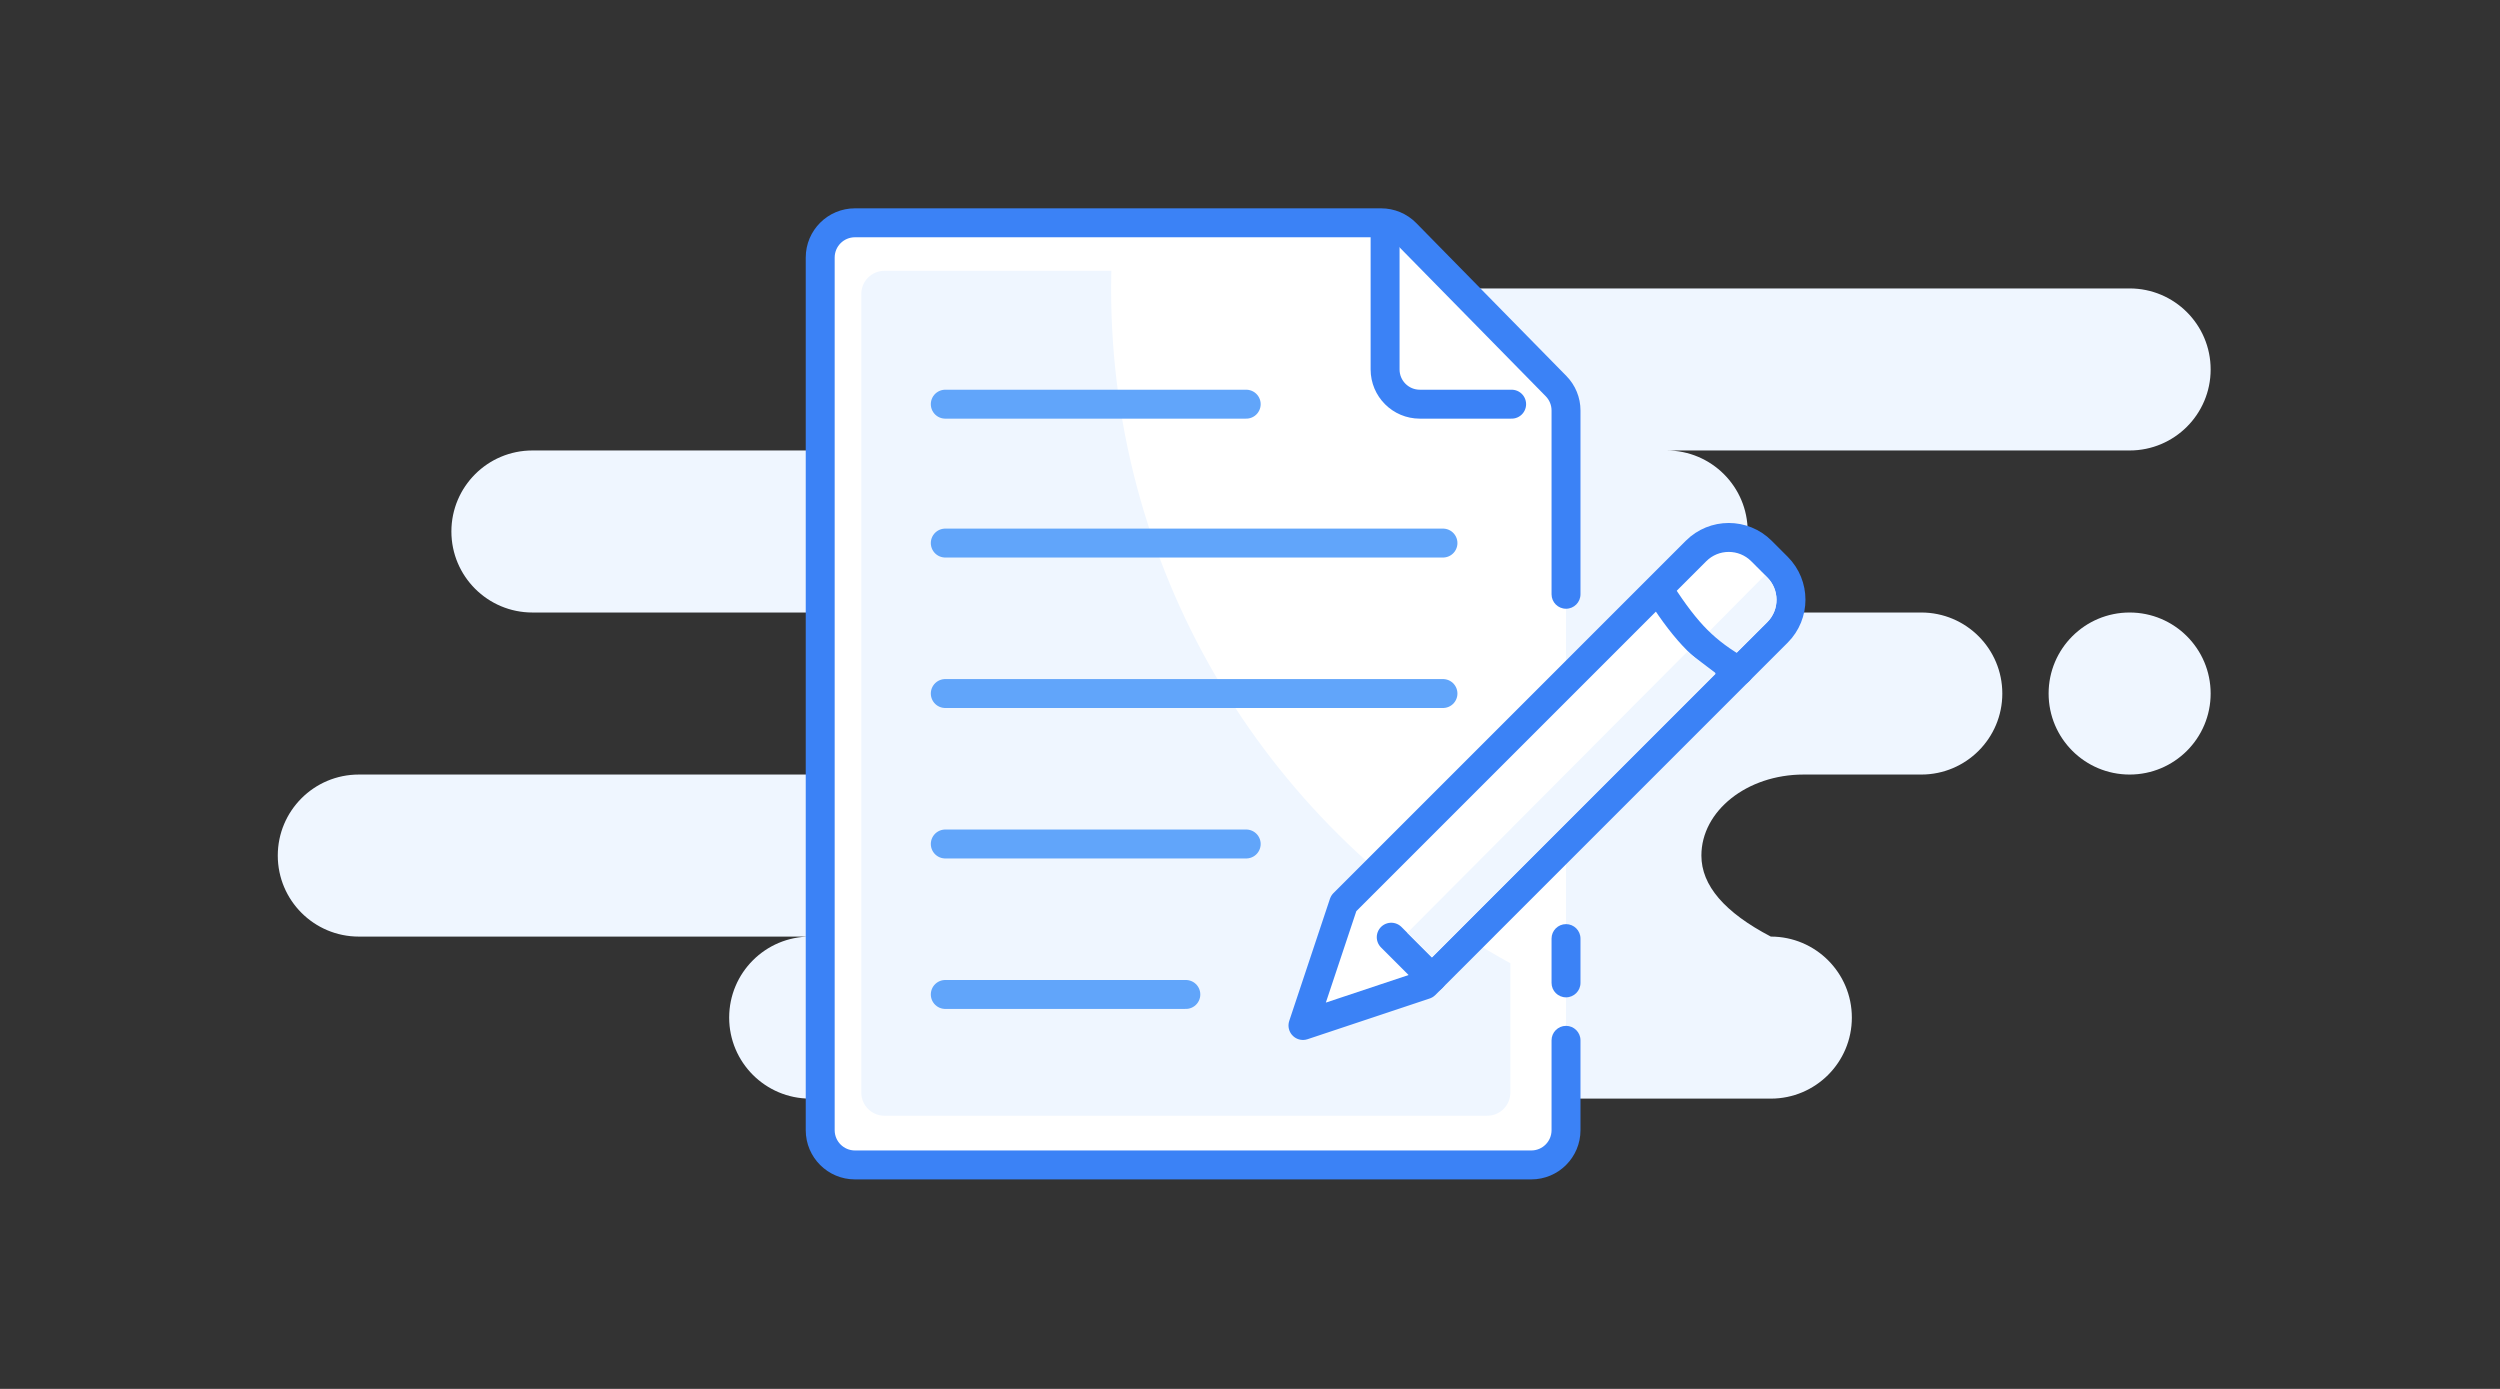 <svg width="216" height="120" viewBox="0 0 216 120" fill="none" xmlns="http://www.w3.org/2000/svg">
<rect x="0" y="0" width="216" height="120" fill="#333333" stroke="none"/>
<g id="Hub / Note">
<g id="note">
<path id="Vector" fill-rule="evenodd" clip-rule="evenodd" d="M184 24.921C187.866 24.921 191 28.055 191 31.921C191 35.787 187.866 38.921 184 38.921H144C147.866 38.921 151 42.055 151 45.921C151 49.787 147.866 52.921 144 52.921H166C169.866 52.921 173 56.055 173 59.921C173 63.787 169.866 66.921 166 66.921H155.826C150.952 66.921 147 70.055 147 73.921C147 76.498 149 78.832 153 80.921C156.866 80.921 160 84.055 160 87.921C160 91.787 156.866 94.921 153 94.921H70C66.134 94.921 63 91.787 63 87.921C63 84.055 66.134 80.921 70 80.921H31C27.134 80.921 24 77.787 24 73.921C24 70.055 27.134 66.921 31 66.921H71C74.866 66.921 78 63.787 78 59.921C78 56.055 74.866 52.921 71 52.921H46C42.134 52.921 39 49.787 39 45.921C39 42.055 42.134 38.921 46 38.921H86C82.134 38.921 79 35.787 79 31.921C79 28.055 82.134 24.921 86 24.921H184ZM184 52.921C187.866 52.921 191 56.055 191 59.921C191 63.787 187.866 66.921 184 66.921C180.134 66.921 177 63.787 177 59.921C177 56.055 180.134 52.921 184 52.921Z" fill="#EFF6FF"/>
<path id="Vector_2" d="M135.304 97.65V89.884V51.345V35.463C135.304 34.677 134.995 33.922 134.444 33.362L121.473 20.148C120.909 19.574 120.137 19.25 119.332 19.25H73.866C72.209 19.25 70.866 20.593 70.866 22.25V97.65C70.866 99.307 72.209 100.65 73.866 100.65H132.304C133.961 100.65 135.304 99.307 135.304 97.65Z" fill="white"/>
<path id="Vector_3" d="M119.672 20.324V31.921C119.672 33.578 121.015 34.921 122.672 34.921H130.605" stroke="#3B82F6" stroke-width="2.5" stroke-linecap="round" stroke-linejoin="round"/>
<path id="Vector_4" fill-rule="evenodd" clip-rule="evenodd" d="M96 24.921C96 50.045 109.933 71.916 130.494 83.227L130.495 94.399C130.495 95.503 129.6 96.399 128.495 96.399H76.416C75.311 96.399 74.416 95.503 74.416 94.399V25.398C74.416 24.294 75.311 23.398 76.416 23.398L96.017 23.397C96.006 23.904 96 24.412 96 24.921Z" fill="#EFF6FF"/>
<path id="Vector_5" d="M81.672 85.921H102.456M81.672 34.921H107.672M81.672 46.921H124.672M81.672 59.921H124.672M81.672 72.921H107.672" stroke="#61A5FA" stroke-width="2.5" stroke-linecap="round" stroke-linejoin="round"/>
<path id="Vector_6" fill-rule="evenodd" clip-rule="evenodd" d="M152.192 47.608L153.57 48.986C155.132 50.548 155.132 53.081 153.57 54.643L123.129 85.084L112.576 88.602L116.094 78.049L146.535 47.608C148.097 46.045 150.63 46.045 152.192 47.608Z" fill="white" stroke="#3B82F6" stroke-width="2.5" stroke-linejoin="round"/>
<path id="Vector_7" fill-rule="evenodd" clip-rule="evenodd" d="M152.466 49.715C153.636 50.643 153.833 52.344 152.906 53.515C152.84 53.598 152.769 53.677 152.694 53.752L148.457 57.97L146.217 56.024L152.466 49.715Z" fill="#EFF6FF"/>
<path id="Vector_8" fill-rule="evenodd" clip-rule="evenodd" d="M150.243 57.97C148.84 57.193 147.638 56.304 146.638 55.303C145.638 54.303 144.592 52.944 143.501 51.228" fill="white"/>
<path id="Vector_9" d="M150.243 57.97C148.84 57.193 147.638 56.304 146.638 55.303C145.638 54.303 144.592 52.944 143.501 51.228" stroke="#3B82F6" stroke-width="2.5" stroke-linecap="round"/>
<path id="Vector_10" d="M120.203 80.974L123.721 84.492" stroke="#3B82F6" stroke-width="2.5" stroke-linecap="round"/>
<path id="Vector_11" fill-rule="evenodd" clip-rule="evenodd" d="M121.592 80.598L145.789 56.301L148.199 58.131L123.713 82.719L121.592 80.598Z" fill="#EFF6FF"/>
<path id="Vector_12" d="M136.554 81.094C136.554 80.404 135.994 79.844 135.304 79.844C134.613 79.844 134.054 80.404 134.054 81.094H136.554ZM134.054 84.921C134.054 85.611 134.613 86.171 135.304 86.171C135.994 86.171 136.554 85.611 136.554 84.921H134.054ZM136.554 89.884C136.554 89.194 135.994 88.634 135.304 88.634C134.613 88.634 134.054 89.194 134.054 89.884H136.554ZM134.054 51.345C134.054 52.036 134.613 52.595 135.304 52.595C135.994 52.595 136.554 52.036 136.554 51.345H134.054ZM134.054 81.094C134.054 81.097 134.054 81.099 134.054 81.102C134.054 81.105 134.054 81.107 134.054 81.11C134.054 81.113 134.054 81.115 134.054 81.118C134.054 81.121 134.054 81.123 134.054 81.126C134.054 81.128 134.054 81.131 134.054 81.134C134.054 81.136 134.054 81.139 134.054 81.142C134.054 81.144 134.054 81.147 134.054 81.15C134.054 81.152 134.054 81.155 134.054 81.158C134.054 81.16 134.054 81.163 134.054 81.165C134.054 81.168 134.054 81.171 134.054 81.173C134.054 81.176 134.054 81.179 134.054 81.181C134.054 81.184 134.054 81.187 134.054 81.189C134.054 81.192 134.054 81.194 134.054 81.197C134.054 81.2 134.054 81.202 134.054 81.205C134.054 81.208 134.054 81.21 134.054 81.213C134.054 81.216 134.054 81.218 134.054 81.221C134.054 81.223 134.054 81.226 134.054 81.229C134.054 81.231 134.054 81.234 134.054 81.237C134.054 81.239 134.054 81.242 134.054 81.244C134.054 81.247 134.054 81.25 134.054 81.252C134.054 81.255 134.054 81.258 134.054 81.26C134.054 81.263 134.054 81.266 134.054 81.268C134.054 81.271 134.054 81.273 134.054 81.276C134.054 81.279 134.054 81.281 134.054 81.284C134.054 81.287 134.054 81.289 134.054 81.292C134.054 81.294 134.054 81.297 134.054 81.3C134.054 81.302 134.054 81.305 134.054 81.308C134.054 81.31 134.054 81.313 134.054 81.315C134.054 81.318 134.054 81.321 134.054 81.323C134.054 81.326 134.054 81.329 134.054 81.331C134.054 81.334 134.054 81.336 134.054 81.339C134.054 81.342 134.054 81.344 134.054 81.347C134.054 81.35 134.054 81.352 134.054 81.355C134.054 81.357 134.054 81.36 134.054 81.363C134.054 81.365 134.054 81.368 134.054 81.371C134.054 81.373 134.054 81.376 134.054 81.378C134.054 81.381 134.054 81.384 134.054 81.386C134.054 81.389 134.054 81.392 134.054 81.394C134.054 81.397 134.054 81.399 134.054 81.402C134.054 81.405 134.054 81.407 134.054 81.41C134.054 81.413 134.054 81.415 134.054 81.418C134.054 81.42 134.054 81.423 134.054 81.426C134.054 81.428 134.054 81.431 134.054 81.433C134.054 81.436 134.054 81.439 134.054 81.441C134.054 81.444 134.054 81.447 134.054 81.449C134.054 81.452 134.054 81.454 134.054 81.457C134.054 81.46 134.054 81.462 134.054 81.465C134.054 81.467 134.054 81.47 134.054 81.473C134.054 81.475 134.054 81.478 134.054 81.481C134.054 81.483 134.054 81.486 134.054 81.488C134.054 81.491 134.054 81.494 134.054 81.496C134.054 81.499 134.054 81.501 134.054 81.504C134.054 81.507 134.054 81.509 134.054 81.512C134.054 81.514 134.054 81.517 134.054 81.52C134.054 81.522 134.054 81.525 134.054 81.528C134.054 81.53 134.054 81.533 134.054 81.535C134.054 81.538 134.054 81.541 134.054 81.543C134.054 81.546 134.054 81.548 134.054 81.551C134.054 81.554 134.054 81.556 134.054 81.559C134.054 81.561 134.054 81.564 134.054 81.567C134.054 81.569 134.054 81.572 134.054 81.575C134.054 81.577 134.054 81.58 134.054 81.582C134.054 81.585 134.054 81.588 134.054 81.59C134.054 81.593 134.054 81.595 134.054 81.598C134.054 81.601 134.054 81.603 134.054 81.606C134.054 81.608 134.054 81.611 134.054 81.614C134.054 81.616 134.054 81.619 134.054 81.621C134.054 81.624 134.054 81.627 134.054 81.629C134.054 81.632 134.054 81.634 134.054 81.637C134.054 81.64 134.054 81.642 134.054 81.645C134.054 81.647 134.054 81.65 134.054 81.653C134.054 81.655 134.054 81.658 134.054 81.66C134.054 81.663 134.054 81.666 134.054 81.668C134.054 81.671 134.054 81.673 134.054 81.676C134.054 81.679 134.054 81.681 134.054 81.684C134.054 81.686 134.054 81.689 134.054 81.692C134.054 81.694 134.054 81.697 134.054 81.699C134.054 81.702 134.054 81.705 134.054 81.707C134.054 81.71 134.054 81.712 134.054 81.715C134.054 81.718 134.054 81.72 134.054 81.723C134.054 81.725 134.054 81.728 134.054 81.731C134.054 81.733 134.054 81.736 134.054 81.738C134.054 81.741 134.054 81.744 134.054 81.746C134.054 81.749 134.054 81.751 134.054 81.754C134.054 81.757 134.054 81.759 134.054 81.762C134.054 81.764 134.054 81.767 134.054 81.769C134.054 81.772 134.054 81.775 134.054 81.777C134.054 81.78 134.054 81.782 134.054 81.785C134.054 81.788 134.054 81.79 134.054 81.793C134.054 81.795 134.054 81.798 134.054 81.801C134.054 81.803 134.054 81.806 134.054 81.808C134.054 81.811 134.054 81.814 134.054 81.816C134.054 81.819 134.054 81.821 134.054 81.824C134.054 81.826 134.054 81.829 134.054 81.832C134.054 81.834 134.054 81.837 134.054 81.839C134.054 81.842 134.054 81.845 134.054 81.847C134.054 81.85 134.054 81.852 134.054 81.855C134.054 81.857 134.054 81.86 134.054 81.863C134.054 81.865 134.054 81.868 134.054 81.87C134.054 81.873 134.054 81.876 134.054 81.878C134.054 81.881 134.054 81.883 134.054 81.886C134.054 81.888 134.054 81.891 134.054 81.894C134.054 81.896 134.054 81.899 134.054 81.901C134.054 81.904 134.054 81.907 134.054 81.909C134.054 81.912 134.054 81.914 134.054 81.917C134.054 81.919 134.054 81.922 134.054 81.925C134.054 81.927 134.054 81.93 134.054 81.932C134.054 81.935 134.054 81.938 134.054 81.94C134.054 81.943 134.054 81.945 134.054 81.948C134.054 81.95 134.054 81.953 134.054 81.956C134.054 81.958 134.054 81.961 134.054 81.963C134.054 81.966 134.054 81.968 134.054 81.971C134.054 81.974 134.054 81.976 134.054 81.979C134.054 81.981 134.054 81.984 134.054 81.987C134.054 81.989 134.054 81.992 134.054 81.994C134.054 81.997 134.054 81.999 134.054 82.002C134.054 82.005 134.054 82.007 134.054 82.01C134.054 82.012 134.054 82.015 134.054 82.017C134.054 82.02 134.054 82.023 134.054 82.025C134.054 82.028 134.054 82.03 134.054 82.033C134.054 82.035 134.054 82.038 134.054 82.041C134.054 82.043 134.054 82.046 134.054 82.048C134.054 82.051 134.054 82.053 134.054 82.056C134.054 82.059 134.054 82.061 134.054 82.064C134.054 82.066 134.054 82.069 134.054 82.071C134.054 82.074 134.054 82.077 134.054 82.079C134.054 82.082 134.054 82.084 134.054 82.087C134.054 82.089 134.054 82.092 134.054 82.095C134.054 82.097 134.054 82.1 134.054 82.102C134.054 82.105 134.054 82.107 134.054 82.11C134.054 82.112 134.054 82.115 134.054 82.118C134.054 82.12 134.054 82.123 134.054 82.125C134.054 82.128 134.054 82.13 134.054 82.133C134.054 82.136 134.054 82.138 134.054 82.141C134.054 82.143 134.054 82.146 134.054 82.148C134.054 82.151 134.054 82.153 134.054 82.156C134.054 82.159 134.054 82.161 134.054 82.164C134.054 82.166 134.054 82.169 134.054 82.171C134.054 82.174 134.054 82.177 134.054 82.179C134.054 82.182 134.054 82.184 134.054 82.187C134.054 82.189 134.054 82.192 134.054 82.194C134.054 82.197 134.054 82.2 134.054 82.202C134.054 82.205 134.054 82.207 134.054 82.21C134.054 82.212 134.054 82.215 134.054 82.217C134.054 82.22 134.054 82.223 134.054 82.225C134.054 82.228 134.054 82.23 134.054 82.233C134.054 82.235 134.054 82.238 134.054 82.241C134.054 82.243 134.054 82.246 134.054 82.248C134.054 82.251 134.054 82.253 134.054 82.256C134.054 82.258 134.054 82.261 134.054 82.264C134.054 82.266 134.054 82.269 134.054 82.271C134.054 82.274 134.054 82.276 134.054 82.279C134.054 82.281 134.054 82.284 134.054 82.286C134.054 82.289 134.054 82.292 134.054 82.294C134.054 82.297 134.054 82.299 134.054 82.302C134.054 82.304 134.054 82.307 134.054 82.309C134.054 82.312 134.054 82.315 134.054 82.317C134.054 82.32 134.054 82.322 134.054 82.325C134.054 82.327 134.054 82.33 134.054 82.332C134.054 82.335 134.054 82.337 134.054 82.34C134.054 82.343 134.054 82.345 134.054 82.348C134.054 82.35 134.054 82.353 134.054 82.355C134.054 82.358 134.054 82.36 134.054 82.363C134.054 82.366 134.054 82.368 134.054 82.371C134.054 82.373 134.054 82.376 134.054 82.378C134.054 82.381 134.054 82.383 134.054 82.386C134.054 82.388 134.054 82.391 134.054 82.394C134.054 82.396 134.054 82.399 134.054 82.401C134.054 82.404 134.054 82.406 134.054 82.409C134.054 82.411 134.054 82.414 134.054 82.416C134.054 82.419 134.054 82.421 134.054 82.424C134.054 82.427 134.054 82.429 134.054 82.432C134.054 82.434 134.054 82.437 134.054 82.439C134.054 82.442 134.054 82.444 134.054 82.447C134.054 82.449 134.054 82.452 134.054 82.455C134.054 82.457 134.054 82.46 134.054 82.462C134.054 82.465 134.054 82.467 134.054 82.47C134.054 82.472 134.054 82.475 134.054 82.477C134.054 82.48 134.054 82.482 134.054 82.485C134.054 82.488 134.054 82.49 134.054 82.493C134.054 82.495 134.054 82.498 134.054 82.5C134.054 82.503 134.054 82.505 134.054 82.508C134.054 82.51 134.054 82.513 134.054 82.515C134.054 82.518 134.054 82.52 134.054 82.523C134.054 82.526 134.054 82.528 134.054 82.531C134.054 82.533 134.054 82.536 134.054 82.538C134.054 82.541 134.054 82.543 134.054 82.546C134.054 82.548 134.054 82.551 134.054 82.553C134.054 82.556 134.054 82.558 134.054 82.561C134.054 82.564 134.054 82.566 134.054 82.569C134.054 82.571 134.054 82.574 134.054 82.576C134.054 82.579 134.054 82.581 134.054 82.584C134.054 82.586 134.054 82.589 134.054 82.591C134.054 82.594 134.054 82.596 134.054 82.599C134.054 82.601 134.054 82.604 134.054 82.607C134.054 82.609 134.054 82.612 134.054 82.614C134.054 82.617 134.054 82.619 134.054 82.622C134.054 82.624 134.054 82.627 134.054 82.629C134.054 82.632 134.054 82.634 134.054 82.637C134.054 82.639 134.054 82.642 134.054 82.644C134.054 82.647 134.054 82.649 134.054 82.652C134.054 82.655 134.054 82.657 134.054 82.66C134.054 82.662 134.054 82.665 134.054 82.667C134.054 82.67 134.054 82.672 134.054 82.675C134.054 82.677 134.054 82.68 134.054 82.682C134.054 82.685 134.054 82.687 134.054 82.69C134.054 82.692 134.054 82.695 134.054 82.697C134.054 82.7 134.054 82.702 134.054 82.705C134.054 82.707 134.054 82.71 134.054 82.713C134.054 82.715 134.054 82.718 134.054 82.72C134.054 82.723 134.054 82.725 134.054 82.728C134.054 82.73 134.054 82.733 134.054 82.735C134.054 82.738 134.054 82.74 134.054 82.743C134.054 82.745 134.054 82.748 134.054 82.75C134.054 82.753 134.054 82.755 134.054 82.758C134.054 82.76 134.054 82.763 134.054 82.765C134.054 82.768 134.054 82.77 134.054 82.773C134.054 82.775 134.054 82.778 134.054 82.78C134.054 82.783 134.054 82.785 134.054 82.788C134.054 82.79 134.054 82.793 134.054 82.796C134.054 82.798 134.054 82.801 134.054 82.803C134.054 82.806 134.054 82.808 134.054 82.811C134.054 82.813 134.054 82.816 134.054 82.818C134.054 82.821 134.054 82.823 134.054 82.826C134.054 82.828 134.054 82.831 134.054 82.833C134.054 82.836 134.054 82.838 134.054 82.841C134.054 82.843 134.054 82.846 134.054 82.848C134.054 82.851 134.054 82.853 134.054 82.856C134.054 82.858 134.054 82.861 134.054 82.863C134.054 82.866 134.054 82.868 134.054 82.871C134.054 82.873 134.054 82.876 134.054 82.878C134.054 82.881 134.054 82.883 134.054 82.886C134.054 82.888 134.054 82.891 134.054 82.893C134.054 82.896 134.054 82.898 134.054 82.901C134.054 82.903 134.054 82.906 134.054 82.908C134.054 82.911 134.054 82.913 134.054 82.916C134.054 82.918 134.054 82.921 134.054 82.923C134.054 82.926 134.054 82.928 134.054 82.931C134.054 82.933 134.054 82.936 134.054 82.938C134.054 82.941 134.054 82.943 134.054 82.946C134.054 82.948 134.054 82.951 134.054 82.953C134.054 82.956 134.054 82.958 134.054 82.961C134.054 82.963 134.054 82.966 134.054 82.968C134.054 82.971 134.054 82.973 134.054 82.976C134.054 82.978 134.054 82.981 134.054 82.983C134.054 82.986 134.054 82.988 134.054 82.991C134.054 82.993 134.054 82.996 134.054 82.998C134.054 83.001 134.054 83.003 134.054 83.006C134.054 83.008 134.054 83.011 134.054 83.013C134.054 83.016 134.054 83.018 134.054 83.021C134.054 83.023 134.054 83.026 134.054 83.028C134.054 83.031 134.054 83.033 134.054 83.036C134.054 83.038 134.054 83.041 134.054 83.043C134.054 83.046 134.054 83.048 134.054 83.051C134.054 83.053 134.054 83.056 134.054 83.058C134.054 83.061 134.054 83.063 134.054 83.066C134.054 83.068 134.054 83.071 134.054 83.073C134.054 83.076 134.054 83.078 134.054 83.081C134.054 83.083 134.054 83.086 134.054 83.088C134.054 83.091 134.054 83.093 134.054 83.096C134.054 83.098 134.054 83.101 134.054 83.103C134.054 83.106 134.054 83.108 134.054 83.111C134.054 83.113 134.054 83.116 134.054 83.118C134.054 83.121 134.054 83.123 134.054 83.125C134.054 83.128 134.054 83.13 134.054 83.133C134.054 83.135 134.054 83.138 134.054 83.14C134.054 83.143 134.054 83.145 134.054 83.148C134.054 83.15 134.054 83.153 134.054 83.155C134.054 83.158 134.054 83.16 134.054 83.163C134.054 83.165 134.054 83.168 134.054 83.17C134.054 83.173 134.054 83.175 134.054 83.178C134.054 83.18 134.054 83.183 134.054 83.185C134.054 83.188 134.054 83.19 134.054 83.193C134.054 83.195 134.054 83.198 134.054 83.2C134.054 83.202 134.054 83.205 134.054 83.207C134.054 83.21 134.054 83.212 134.054 83.215C134.054 83.217 134.054 83.22 134.054 83.222C134.054 83.225 134.054 83.227 134.054 83.23C134.054 83.232 134.054 83.235 134.054 83.237C134.054 83.24 134.054 83.242 134.054 83.245C134.054 83.247 134.054 83.25 134.054 83.252C134.054 83.255 134.054 83.257 134.054 83.259C134.054 83.262 134.054 83.264 134.054 83.267C134.054 83.269 134.054 83.272 134.054 83.274C134.054 83.277 134.054 83.279 134.054 83.282C134.054 83.284 134.054 83.287 134.054 83.289C134.054 83.292 134.054 83.294 134.054 83.297C134.054 83.299 134.054 83.302 134.054 83.304C134.054 83.306 134.054 83.309 134.054 83.311C134.054 83.314 134.054 83.316 134.054 83.319C134.054 83.321 134.054 83.324 134.054 83.326C134.054 83.329 134.054 83.331 134.054 83.334C134.054 83.336 134.054 83.339 134.054 83.341C134.054 83.344 134.054 83.346 134.054 83.348C134.054 83.351 134.054 83.353 134.054 83.356C134.054 83.358 134.054 83.361 134.054 83.363C134.054 83.366 134.054 83.368 134.054 83.371C134.054 83.373 134.054 83.376 134.054 83.378C134.054 83.381 134.054 83.383 134.054 83.386C134.054 83.388 134.054 83.39 134.054 83.393C134.054 83.395 134.054 83.398 134.054 83.4C134.054 83.403 134.054 83.405 134.054 83.408C134.054 83.41 134.054 83.413 134.054 83.415C134.054 83.418 134.054 83.42 134.054 83.422C134.054 83.425 134.054 83.427 134.054 83.43C134.054 83.432 134.054 83.435 134.054 83.437C134.054 83.44 134.054 83.442 134.054 83.445C134.054 83.447 134.054 83.45 134.054 83.452C134.054 83.454 134.054 83.457 134.054 83.459C134.054 83.462 134.054 83.464 134.054 83.467C134.054 83.469 134.054 83.472 134.054 83.474C134.054 83.477 134.054 83.479 134.054 83.482C134.054 83.484 134.054 83.486 134.054 83.489C134.054 83.491 134.054 83.494 134.054 83.496C134.054 83.499 134.054 83.501 134.054 83.504C134.054 83.506 134.054 83.509 134.054 83.511C134.054 83.513 134.054 83.516 134.054 83.518C134.054 83.521 134.054 83.523 134.054 83.526C134.054 83.528 134.054 83.531 134.054 83.533C134.054 83.536 134.054 83.538 134.054 83.54C134.054 83.543 134.054 83.545 134.054 83.548C134.054 83.55 134.054 83.553 134.054 83.555C134.054 83.558 134.054 83.56 134.054 83.563C134.054 83.565 134.054 83.567 134.054 83.57C134.054 83.572 134.054 83.575 134.054 83.577C134.054 83.58 134.054 83.582 134.054 83.585C134.054 83.587 134.054 83.589 134.054 83.592C134.054 83.594 134.054 83.597 134.054 83.599C134.054 83.602 134.054 83.604 134.054 83.607C134.054 83.609 134.054 83.612 134.054 83.614C134.054 83.616 134.054 83.619 134.054 83.621C134.054 83.624 134.054 83.626 134.054 83.629C134.054 83.631 134.054 83.634 134.054 83.636C134.054 83.638 134.054 83.641 134.054 83.643C134.054 83.646 134.054 83.648 134.054 83.651C134.054 83.653 134.054 83.656 134.054 83.658C134.054 83.66 134.054 83.663 134.054 83.665C134.054 83.668 134.054 83.67 134.054 83.673C134.054 83.675 134.054 83.678 134.054 83.68C134.054 83.682 134.054 83.685 134.054 83.687C134.054 83.69 134.054 83.692 134.054 83.695C134.054 83.697 134.054 83.7 134.054 83.702C134.054 83.704 134.054 83.707 134.054 83.709C134.054 83.712 134.054 83.714 134.054 83.717C134.054 83.719 134.054 83.721 134.054 83.724C134.054 83.726 134.054 83.729 134.054 83.731C134.054 83.734 134.054 83.736 134.054 83.739C134.054 83.741 134.054 83.743 134.054 83.746C134.054 83.748 134.054 83.751 134.054 83.753C134.054 83.756 134.054 83.758 134.054 83.76C134.054 83.763 134.054 83.765 134.054 83.768C134.054 83.77 134.054 83.773 134.054 83.775C134.054 83.778 134.054 83.78 134.054 83.782C134.054 83.785 134.054 83.787 134.054 83.79C134.054 83.792 134.054 83.795 134.054 83.797C134.054 83.799 134.054 83.802 134.054 83.804C134.054 83.807 134.054 83.809 134.054 83.812C134.054 83.814 134.054 83.816 134.054 83.819C134.054 83.821 134.054 83.824 134.054 83.826C134.054 83.829 134.054 83.831 134.054 83.833C134.054 83.836 134.054 83.838 134.054 83.841C134.054 83.843 134.054 83.846 134.054 83.848C134.054 83.85 134.054 83.853 134.054 83.855C134.054 83.858 134.054 83.86 134.054 83.863C134.054 83.865 134.054 83.867 134.054 83.87C134.054 83.872 134.054 83.875 134.054 83.877C134.054 83.88 134.054 83.882 134.054 83.884C134.054 83.887 134.054 83.889 134.054 83.892C134.054 83.894 134.054 83.897 134.054 83.899C134.054 83.901 134.054 83.904 134.054 83.906C134.054 83.909 134.054 83.911 134.054 83.914C134.054 83.916 134.054 83.918 134.054 83.921C134.054 83.923 134.054 83.926 134.054 83.928C134.054 83.93 134.054 83.933 134.054 83.935C134.054 83.938 134.054 83.94 134.054 83.943C134.054 83.945 134.054 83.947 134.054 83.95C134.054 83.952 134.054 83.955 134.054 83.957C134.054 83.96 134.054 83.962 134.054 83.964C134.054 83.967 134.054 83.969 134.054 83.972C134.054 83.974 134.054 83.976 134.054 83.979C134.054 83.981 134.054 83.984 134.054 83.986C134.054 83.989 134.054 83.991 134.054 83.993C134.054 83.996 134.054 83.998 134.054 84.001C134.054 84.003 134.054 84.005 134.054 84.008C134.054 84.01 134.054 84.013 134.054 84.015C134.054 84.018 134.054 84.02 134.054 84.022C134.054 84.025 134.054 84.027 134.054 84.03C134.054 84.032 134.054 84.034 134.054 84.037C134.054 84.039 134.054 84.042 134.054 84.044C134.054 84.047 134.054 84.049 134.054 84.051C134.054 84.054 134.054 84.056 134.054 84.059C134.054 84.061 134.054 84.063 134.054 84.066C134.054 84.068 134.054 84.071 134.054 84.073C134.054 84.075 134.054 84.078 134.054 84.08C134.054 84.083 134.054 84.085 134.054 84.088C134.054 84.09 134.054 84.092 134.054 84.095C134.054 84.097 134.054 84.1 134.054 84.102C134.054 84.104 134.054 84.107 134.054 84.109C134.054 84.112 134.054 84.114 134.054 84.116C134.054 84.119 134.054 84.121 134.054 84.124C134.054 84.126 134.054 84.128 134.054 84.131C134.054 84.133 134.054 84.136 134.054 84.138C134.054 84.14 134.054 84.143 134.054 84.145C134.054 84.148 134.054 84.15 134.054 84.152C134.054 84.155 134.054 84.157 134.054 84.16C134.054 84.162 134.054 84.164 134.054 84.167C134.054 84.169 134.054 84.172 134.054 84.174C134.054 84.177 134.054 84.179 134.054 84.181C134.054 84.184 134.054 84.186 134.054 84.189C134.054 84.191 134.054 84.193 134.054 84.196C134.054 84.198 134.054 84.201 134.054 84.203C134.054 84.205 134.054 84.208 134.054 84.21C134.054 84.213 134.054 84.215 134.054 84.217C134.054 84.22 134.054 84.222 134.054 84.224C134.054 84.227 134.054 84.229 134.054 84.232C134.054 84.234 134.054 84.236 134.054 84.239C134.054 84.241 134.054 84.244 134.054 84.246C134.054 84.248 134.054 84.251 134.054 84.253C134.054 84.256 134.054 84.258 134.054 84.26C134.054 84.263 134.054 84.265 134.054 84.268C134.054 84.27 134.054 84.272 134.054 84.275C134.054 84.277 134.054 84.28 134.054 84.282C134.054 84.284 134.054 84.287 134.054 84.289C134.054 84.292 134.054 84.294 134.054 84.296C134.054 84.299 134.054 84.301 134.054 84.304C134.054 84.306 134.054 84.308 134.054 84.311C134.054 84.313 134.054 84.315 134.054 84.318C134.054 84.32 134.054 84.323 134.054 84.325C134.054 84.327 134.054 84.33 134.054 84.332C134.054 84.335 134.054 84.337 134.054 84.339C134.054 84.342 134.054 84.344 134.054 84.347C134.054 84.349 134.054 84.351 134.054 84.354C134.054 84.356 134.054 84.358 134.054 84.361C134.054 84.363 134.054 84.366 134.054 84.368C134.054 84.37 134.054 84.373 134.054 84.375C134.054 84.378 134.054 84.38 134.054 84.382C134.054 84.385 134.054 84.387 134.054 84.389C134.054 84.392 134.054 84.394 134.054 84.397C134.054 84.399 134.054 84.401 134.054 84.404C134.054 84.406 134.054 84.409 134.054 84.411C134.054 84.413 134.054 84.416 134.054 84.418C134.054 84.42 134.054 84.423 134.054 84.425C134.054 84.428 134.054 84.43 134.054 84.432C134.054 84.435 134.054 84.437 134.054 84.44C134.054 84.442 134.054 84.444 134.054 84.447C134.054 84.449 134.054 84.451 134.054 84.454C134.054 84.456 134.054 84.459 134.054 84.461C134.054 84.463 134.054 84.466 134.054 84.468C134.054 84.47 134.054 84.473 134.054 84.475C134.054 84.478 134.054 84.48 134.054 84.482C134.054 84.485 134.054 84.487 134.054 84.489C134.054 84.492 134.054 84.494 134.054 84.497C134.054 84.499 134.054 84.501 134.054 84.504C134.054 84.506 134.054 84.508 134.054 84.511C134.054 84.513 134.054 84.516 134.054 84.518C134.054 84.52 134.054 84.523 134.054 84.525C134.054 84.527 134.054 84.53 134.054 84.532C134.054 84.535 134.054 84.537 134.054 84.539C134.054 84.542 134.054 84.544 134.054 84.546C134.054 84.549 134.054 84.551 134.054 84.554C134.054 84.556 134.054 84.558 134.054 84.561C134.054 84.563 134.054 84.565 134.054 84.568C134.054 84.57 134.054 84.572 134.054 84.575C134.054 84.577 134.054 84.58 134.054 84.582C134.054 84.584 134.054 84.587 134.054 84.589C134.054 84.591 134.054 84.594 134.054 84.596C134.054 84.599 134.054 84.601 134.054 84.603C134.054 84.606 134.054 84.608 134.054 84.61C134.054 84.613 134.054 84.615 134.054 84.617C134.054 84.62 134.054 84.622 134.054 84.625C134.054 84.627 134.054 84.629 134.054 84.632C134.054 84.634 134.054 84.636 134.054 84.639C134.054 84.641 134.054 84.643 134.054 84.646C134.054 84.648 134.054 84.651 134.054 84.653C134.054 84.655 134.054 84.658 134.054 84.66C134.054 84.662 134.054 84.665 134.054 84.667C134.054 84.669 134.054 84.672 134.054 84.674C134.054 84.677 134.054 84.679 134.054 84.681C134.054 84.684 134.054 84.686 134.054 84.688C134.054 84.691 134.054 84.693 134.054 84.695C134.054 84.698 134.054 84.7 134.054 84.702C134.054 84.705 134.054 84.707 134.054 84.71C134.054 84.712 134.054 84.714 134.054 84.717C134.054 84.719 134.054 84.721 134.054 84.724C134.054 84.726 134.054 84.728 134.054 84.731C134.054 84.733 134.054 84.735 134.054 84.738C134.054 84.74 134.054 84.743 134.054 84.745C134.054 84.747 134.054 84.75 134.054 84.752C134.054 84.754 134.054 84.757 134.054 84.759C134.054 84.761 134.054 84.764 134.054 84.766C134.054 84.768 134.054 84.771 134.054 84.773C134.054 84.775 134.054 84.778 134.054 84.78C134.054 84.783 134.054 84.785 134.054 84.787C134.054 84.79 134.054 84.792 134.054 84.794C134.054 84.797 134.054 84.799 134.054 84.801C134.054 84.804 134.054 84.806 134.054 84.808C134.054 84.811 134.054 84.813 134.054 84.815C134.054 84.818 134.054 84.82 134.054 84.822C134.054 84.825 134.054 84.827 134.054 84.83C134.054 84.832 134.054 84.834 134.054 84.837C134.054 84.839 134.054 84.841 134.054 84.844C134.054 84.846 134.054 84.848 134.054 84.851C134.054 84.853 134.054 84.855 134.054 84.858C134.054 84.86 134.054 84.862 134.054 84.865C134.054 84.867 134.054 84.869 134.054 84.872C134.054 84.874 134.054 84.876 134.054 84.879C134.054 84.881 134.054 84.883 134.054 84.886C134.054 84.888 134.054 84.891 134.054 84.893C134.054 84.895 134.054 84.898 134.054 84.9C134.054 84.902 134.054 84.905 134.054 84.907C134.054 84.909 134.054 84.912 134.054 84.914C134.054 84.916 134.054 84.919 134.054 84.921H136.554C136.554 84.919 136.554 84.916 136.554 84.914C136.554 84.912 136.554 84.909 136.554 84.907C136.554 84.905 136.554 84.902 136.554 84.9C136.554 84.898 136.554 84.895 136.554 84.893C136.554 84.891 136.554 84.888 136.554 84.886C136.554 84.883 136.554 84.881 136.554 84.879C136.554 84.876 136.554 84.874 136.554 84.872C136.554 84.869 136.554 84.867 136.554 84.865C136.554 84.862 136.554 84.86 136.554 84.858C136.554 84.855 136.554 84.853 136.554 84.851C136.554 84.848 136.554 84.846 136.554 84.844C136.554 84.841 136.554 84.839 136.554 84.837C136.554 84.834 136.554 84.832 136.554 84.83C136.554 84.827 136.554 84.825 136.554 84.822C136.554 84.82 136.554 84.818 136.554 84.815C136.554 84.813 136.554 84.811 136.554 84.808C136.554 84.806 136.554 84.804 136.554 84.801C136.554 84.799 136.554 84.797 136.554 84.794C136.554 84.792 136.554 84.79 136.554 84.787C136.554 84.785 136.554 84.783 136.554 84.78C136.554 84.778 136.554 84.775 136.554 84.773C136.554 84.771 136.554 84.768 136.554 84.766C136.554 84.764 136.554 84.761 136.554 84.759C136.554 84.757 136.554 84.754 136.554 84.752C136.554 84.75 136.554 84.747 136.554 84.745C136.554 84.743 136.554 84.74 136.554 84.738C136.554 84.735 136.554 84.733 136.554 84.731C136.554 84.728 136.554 84.726 136.554 84.724C136.554 84.721 136.554 84.719 136.554 84.717C136.554 84.714 136.554 84.712 136.554 84.71C136.554 84.707 136.554 84.705 136.554 84.702C136.554 84.7 136.554 84.698 136.554 84.695C136.554 84.693 136.554 84.691 136.554 84.688C136.554 84.686 136.554 84.684 136.554 84.681C136.554 84.679 136.554 84.677 136.554 84.674C136.554 84.672 136.554 84.669 136.554 84.667C136.554 84.665 136.554 84.662 136.554 84.66C136.554 84.658 136.554 84.655 136.554 84.653C136.554 84.651 136.554 84.648 136.554 84.646C136.554 84.643 136.554 84.641 136.554 84.639C136.554 84.636 136.554 84.634 136.554 84.632C136.554 84.629 136.554 84.627 136.554 84.625C136.554 84.622 136.554 84.62 136.554 84.617C136.554 84.615 136.554 84.613 136.554 84.61C136.554 84.608 136.554 84.606 136.554 84.603C136.554 84.601 136.554 84.599 136.554 84.596C136.554 84.594 136.554 84.591 136.554 84.589C136.554 84.587 136.554 84.584 136.554 84.582C136.554 84.58 136.554 84.577 136.554 84.575C136.554 84.572 136.554 84.57 136.554 84.568C136.554 84.565 136.554 84.563 136.554 84.561C136.554 84.558 136.554 84.556 136.554 84.554C136.554 84.551 136.554 84.549 136.554 84.546C136.554 84.544 136.554 84.542 136.554 84.539C136.554 84.537 136.554 84.535 136.554 84.532C136.554 84.53 136.554 84.527 136.554 84.525C136.554 84.523 136.554 84.52 136.554 84.518C136.554 84.516 136.554 84.513 136.554 84.511C136.554 84.508 136.554 84.506 136.554 84.504C136.554 84.501 136.554 84.499 136.554 84.497C136.554 84.494 136.554 84.492 136.554 84.489C136.554 84.487 136.554 84.485 136.554 84.482C136.554 84.48 136.554 84.478 136.554 84.475C136.554 84.473 136.554 84.47 136.554 84.468C136.554 84.466 136.554 84.463 136.554 84.461C136.554 84.459 136.554 84.456 136.554 84.454C136.554 84.451 136.554 84.449 136.554 84.447C136.554 84.444 136.554 84.442 136.554 84.44C136.554 84.437 136.554 84.435 136.554 84.432C136.554 84.43 136.554 84.428 136.554 84.425C136.554 84.423 136.554 84.42 136.554 84.418C136.554 84.416 136.554 84.413 136.554 84.411C136.554 84.409 136.554 84.406 136.554 84.404C136.554 84.401 136.554 84.399 136.554 84.397C136.554 84.394 136.554 84.392 136.554 84.389C136.554 84.387 136.554 84.385 136.554 84.382C136.554 84.38 136.554 84.378 136.554 84.375C136.554 84.373 136.554 84.37 136.554 84.368C136.554 84.366 136.554 84.363 136.554 84.361C136.554 84.358 136.554 84.356 136.554 84.354C136.554 84.351 136.554 84.349 136.554 84.347C136.554 84.344 136.554 84.342 136.554 84.339C136.554 84.337 136.554 84.335 136.554 84.332C136.554 84.33 136.554 84.327 136.554 84.325C136.554 84.323 136.554 84.32 136.554 84.318C136.554 84.315 136.554 84.313 136.554 84.311C136.554 84.308 136.554 84.306 136.554 84.304C136.554 84.301 136.554 84.299 136.554 84.296C136.554 84.294 136.554 84.292 136.554 84.289C136.554 84.287 136.554 84.284 136.554 84.282C136.554 84.28 136.554 84.277 136.554 84.275C136.554 84.272 136.554 84.27 136.554 84.268C136.554 84.265 136.554 84.263 136.554 84.26C136.554 84.258 136.554 84.256 136.554 84.253C136.554 84.251 136.554 84.248 136.554 84.246C136.554 84.244 136.554 84.241 136.554 84.239C136.554 84.236 136.554 84.234 136.554 84.232C136.554 84.229 136.554 84.227 136.554 84.224C136.554 84.222 136.554 84.22 136.554 84.217C136.554 84.215 136.554 84.213 136.554 84.21C136.554 84.208 136.554 84.205 136.554 84.203C136.554 84.201 136.554 84.198 136.554 84.196C136.554 84.193 136.554 84.191 136.554 84.189C136.554 84.186 136.554 84.184 136.554 84.181C136.554 84.179 136.554 84.177 136.554 84.174C136.554 84.172 136.554 84.169 136.554 84.167C136.554 84.164 136.554 84.162 136.554 84.16C136.554 84.157 136.554 84.155 136.554 84.152C136.554 84.15 136.554 84.148 136.554 84.145C136.554 84.143 136.554 84.14 136.554 84.138C136.554 84.136 136.554 84.133 136.554 84.131C136.554 84.128 136.554 84.126 136.554 84.124C136.554 84.121 136.554 84.119 136.554 84.116C136.554 84.114 136.554 84.112 136.554 84.109C136.554 84.107 136.554 84.104 136.554 84.102C136.554 84.1 136.554 84.097 136.554 84.095C136.554 84.092 136.554 84.09 136.554 84.088C136.554 84.085 136.554 84.083 136.554 84.08C136.554 84.078 136.554 84.075 136.554 84.073C136.554 84.071 136.554 84.068 136.554 84.066C136.554 84.063 136.554 84.061 136.554 84.059C136.554 84.056 136.554 84.054 136.554 84.051C136.554 84.049 136.554 84.047 136.554 84.044C136.554 84.042 136.554 84.039 136.554 84.037C136.554 84.034 136.554 84.032 136.554 84.03C136.554 84.027 136.554 84.025 136.554 84.022C136.554 84.02 136.554 84.018 136.554 84.015C136.554 84.013 136.554 84.01 136.554 84.008C136.554 84.005 136.554 84.003 136.554 84.001C136.554 83.998 136.554 83.996 136.554 83.993C136.554 83.991 136.554 83.989 136.554 83.986C136.554 83.984 136.554 83.981 136.554 83.979C136.554 83.976 136.554 83.974 136.554 83.972C136.554 83.969 136.554 83.967 136.554 83.964C136.554 83.962 136.554 83.96 136.554 83.957C136.554 83.955 136.554 83.952 136.554 83.95C136.554 83.947 136.554 83.945 136.554 83.943C136.554 83.94 136.554 83.938 136.554 83.935C136.554 83.933 136.554 83.93 136.554 83.928C136.554 83.926 136.554 83.923 136.554 83.921C136.554 83.918 136.554 83.916 136.554 83.914C136.554 83.911 136.554 83.909 136.554 83.906C136.554 83.904 136.554 83.901 136.554 83.899C136.554 83.897 136.554 83.894 136.554 83.892C136.554 83.889 136.554 83.887 136.554 83.884C136.554 83.882 136.554 83.88 136.554 83.877C136.554 83.875 136.554 83.872 136.554 83.87C136.554 83.867 136.554 83.865 136.554 83.863C136.554 83.86 136.554 83.858 136.554 83.855C136.554 83.853 136.554 83.85 136.554 83.848C136.554 83.846 136.554 83.843 136.554 83.841C136.554 83.838 136.554 83.836 136.554 83.833C136.554 83.831 136.554 83.829 136.554 83.826C136.554 83.824 136.554 83.821 136.554 83.819C136.554 83.816 136.554 83.814 136.554 83.812C136.554 83.809 136.554 83.807 136.554 83.804C136.554 83.802 136.554 83.799 136.554 83.797C136.554 83.795 136.554 83.792 136.554 83.79C136.554 83.787 136.554 83.785 136.554 83.782C136.554 83.78 136.554 83.778 136.554 83.775C136.554 83.773 136.554 83.77 136.554 83.768C136.554 83.765 136.554 83.763 136.554 83.76C136.554 83.758 136.554 83.756 136.554 83.753C136.554 83.751 136.554 83.748 136.554 83.746C136.554 83.743 136.554 83.741 136.554 83.739C136.554 83.736 136.554 83.734 136.554 83.731C136.554 83.729 136.554 83.726 136.554 83.724C136.554 83.721 136.554 83.719 136.554 83.717C136.554 83.714 136.554 83.712 136.554 83.709C136.554 83.707 136.554 83.704 136.554 83.702C136.554 83.7 136.554 83.697 136.554 83.695C136.554 83.692 136.554 83.69 136.554 83.687C136.554 83.685 136.554 83.682 136.554 83.68C136.554 83.678 136.554 83.675 136.554 83.673C136.554 83.67 136.554 83.668 136.554 83.665C136.554 83.663 136.554 83.66 136.554 83.658C136.554 83.656 136.554 83.653 136.554 83.651C136.554 83.648 136.554 83.646 136.554 83.643C136.554 83.641 136.554 83.638 136.554 83.636C136.554 83.634 136.554 83.631 136.554 83.629C136.554 83.626 136.554 83.624 136.554 83.621C136.554 83.619 136.554 83.616 136.554 83.614C136.554 83.612 136.554 83.609 136.554 83.607C136.554 83.604 136.554 83.602 136.554 83.599C136.554 83.597 136.554 83.594 136.554 83.592C136.554 83.589 136.554 83.587 136.554 83.585C136.554 83.582 136.554 83.58 136.554 83.577C136.554 83.575 136.554 83.572 136.554 83.57C136.554 83.567 136.554 83.565 136.554 83.563C136.554 83.56 136.554 83.558 136.554 83.555C136.554 83.553 136.554 83.55 136.554 83.548C136.554 83.545 136.554 83.543 136.554 83.54C136.554 83.538 136.554 83.536 136.554 83.533C136.554 83.531 136.554 83.528 136.554 83.526C136.554 83.523 136.554 83.521 136.554 83.518C136.554 83.516 136.554 83.513 136.554 83.511C136.554 83.509 136.554 83.506 136.554 83.504C136.554 83.501 136.554 83.499 136.554 83.496C136.554 83.494 136.554 83.491 136.554 83.489C136.554 83.486 136.554 83.484 136.554 83.482C136.554 83.479 136.554 83.477 136.554 83.474C136.554 83.472 136.554 83.469 136.554 83.467C136.554 83.464 136.554 83.462 136.554 83.459C136.554 83.457 136.554 83.454 136.554 83.452C136.554 83.45 136.554 83.447 136.554 83.445C136.554 83.442 136.554 83.44 136.554 83.437C136.554 83.435 136.554 83.432 136.554 83.43C136.554 83.427 136.554 83.425 136.554 83.422C136.554 83.42 136.554 83.418 136.554 83.415C136.554 83.413 136.554 83.41 136.554 83.408C136.554 83.405 136.554 83.403 136.554 83.4C136.554 83.398 136.554 83.395 136.554 83.393C136.554 83.39 136.554 83.388 136.554 83.386C136.554 83.383 136.554 83.381 136.554 83.378C136.554 83.376 136.554 83.373 136.554 83.371C136.554 83.368 136.554 83.366 136.554 83.363C136.554 83.361 136.554 83.358 136.554 83.356C136.554 83.353 136.554 83.351 136.554 83.348C136.554 83.346 136.554 83.344 136.554 83.341C136.554 83.339 136.554 83.336 136.554 83.334C136.554 83.331 136.554 83.329 136.554 83.326C136.554 83.324 136.554 83.321 136.554 83.319C136.554 83.316 136.554 83.314 136.554 83.311C136.554 83.309 136.554 83.306 136.554 83.304C136.554 83.302 136.554 83.299 136.554 83.297C136.554 83.294 136.554 83.292 136.554 83.289C136.554 83.287 136.554 83.284 136.554 83.282C136.554 83.279 136.554 83.277 136.554 83.274C136.554 83.272 136.554 83.269 136.554 83.267C136.554 83.264 136.554 83.262 136.554 83.259C136.554 83.257 136.554 83.255 136.554 83.252C136.554 83.25 136.554 83.247 136.554 83.245C136.554 83.242 136.554 83.24 136.554 83.237C136.554 83.235 136.554 83.232 136.554 83.23C136.554 83.227 136.554 83.225 136.554 83.222C136.554 83.22 136.554 83.217 136.554 83.215C136.554 83.212 136.554 83.21 136.554 83.207C136.554 83.205 136.554 83.202 136.554 83.2C136.554 83.198 136.554 83.195 136.554 83.193C136.554 83.19 136.554 83.188 136.554 83.185C136.554 83.183 136.554 83.18 136.554 83.178C136.554 83.175 136.554 83.173 136.554 83.17C136.554 83.168 136.554 83.165 136.554 83.163C136.554 83.16 136.554 83.158 136.554 83.155C136.554 83.153 136.554 83.15 136.554 83.148C136.554 83.145 136.554 83.143 136.554 83.14C136.554 83.138 136.554 83.135 136.554 83.133C136.554 83.13 136.554 83.128 136.554 83.125C136.554 83.123 136.554 83.121 136.554 83.118C136.554 83.116 136.554 83.113 136.554 83.111C136.554 83.108 136.554 83.106 136.554 83.103C136.554 83.101 136.554 83.098 136.554 83.096C136.554 83.093 136.554 83.091 136.554 83.088C136.554 83.086 136.554 83.083 136.554 83.081C136.554 83.078 136.554 83.076 136.554 83.073C136.554 83.071 136.554 83.068 136.554 83.066C136.554 83.063 136.554 83.061 136.554 83.058C136.554 83.056 136.554 83.053 136.554 83.051C136.554 83.048 136.554 83.046 136.554 83.043C136.554 83.041 136.554 83.038 136.554 83.036C136.554 83.033 136.554 83.031 136.554 83.028C136.554 83.026 136.554 83.023 136.554 83.021C136.554 83.018 136.554 83.016 136.554 83.013C136.554 83.011 136.554 83.008 136.554 83.006C136.554 83.003 136.554 83.001 136.554 82.998C136.554 82.996 136.554 82.993 136.554 82.991C136.554 82.988 136.554 82.986 136.554 82.983C136.554 82.981 136.554 82.978 136.554 82.976C136.554 82.973 136.554 82.971 136.554 82.968C136.554 82.966 136.554 82.963 136.554 82.961C136.554 82.958 136.554 82.956 136.554 82.953C136.554 82.951 136.554 82.948 136.554 82.946C136.554 82.943 136.554 82.941 136.554 82.938C136.554 82.936 136.554 82.933 136.554 82.931C136.554 82.928 136.554 82.926 136.554 82.923C136.554 82.921 136.554 82.918 136.554 82.916C136.554 82.913 136.554 82.911 136.554 82.908C136.554 82.906 136.554 82.903 136.554 82.901C136.554 82.898 136.554 82.896 136.554 82.893C136.554 82.891 136.554 82.888 136.554 82.886C136.554 82.883 136.554 82.881 136.554 82.878C136.554 82.876 136.554 82.873 136.554 82.871C136.554 82.868 136.554 82.866 136.554 82.863C136.554 82.861 136.554 82.858 136.554 82.856C136.554 82.853 136.554 82.851 136.554 82.848C136.554 82.846 136.554 82.843 136.554 82.841C136.554 82.838 136.554 82.836 136.554 82.833C136.554 82.831 136.554 82.828 136.554 82.826C136.554 82.823 136.554 82.821 136.554 82.818C136.554 82.816 136.554 82.813 136.554 82.811C136.554 82.808 136.554 82.806 136.554 82.803C136.554 82.801 136.554 82.798 136.554 82.796C136.554 82.793 136.554 82.79 136.554 82.788C136.554 82.785 136.554 82.783 136.554 82.78C136.554 82.778 136.554 82.775 136.554 82.773C136.554 82.77 136.554 82.768 136.554 82.765C136.554 82.763 136.554 82.76 136.554 82.758C136.554 82.755 136.554 82.753 136.554 82.75C136.554 82.748 136.554 82.745 136.554 82.743C136.554 82.74 136.554 82.738 136.554 82.735C136.554 82.733 136.554 82.73 136.554 82.728C136.554 82.725 136.554 82.723 136.554 82.72C136.554 82.718 136.554 82.715 136.554 82.713C136.554 82.71 136.554 82.707 136.554 82.705C136.554 82.702 136.554 82.7 136.554 82.697C136.554 82.695 136.554 82.692 136.554 82.69C136.554 82.687 136.554 82.685 136.554 82.682C136.554 82.68 136.554 82.677 136.554 82.675C136.554 82.672 136.554 82.67 136.554 82.667C136.554 82.665 136.554 82.662 136.554 82.66C136.554 82.657 136.554 82.655 136.554 82.652C136.554 82.649 136.554 82.647 136.554 82.644C136.554 82.642 136.554 82.639 136.554 82.637C136.554 82.634 136.554 82.632 136.554 82.629C136.554 82.627 136.554 82.624 136.554 82.622C136.554 82.619 136.554 82.617 136.554 82.614C136.554 82.612 136.554 82.609 136.554 82.607C136.554 82.604 136.554 82.601 136.554 82.599C136.554 82.596 136.554 82.594 136.554 82.591C136.554 82.589 136.554 82.586 136.554 82.584C136.554 82.581 136.554 82.579 136.554 82.576C136.554 82.574 136.554 82.571 136.554 82.569C136.554 82.566 136.554 82.564 136.554 82.561C136.554 82.558 136.554 82.556 136.554 82.553C136.554 82.551 136.554 82.548 136.554 82.546C136.554 82.543 136.554 82.541 136.554 82.538C136.554 82.536 136.554 82.533 136.554 82.531C136.554 82.528 136.554 82.526 136.554 82.523C136.554 82.52 136.554 82.518 136.554 82.515C136.554 82.513 136.554 82.51 136.554 82.508C136.554 82.505 136.554 82.503 136.554 82.5C136.554 82.498 136.554 82.495 136.554 82.493C136.554 82.49 136.554 82.488 136.554 82.485C136.554 82.482 136.554 82.48 136.554 82.477C136.554 82.475 136.554 82.472 136.554 82.47C136.554 82.467 136.554 82.465 136.554 82.462C136.554 82.46 136.554 82.457 136.554 82.455C136.554 82.452 136.554 82.449 136.554 82.447C136.554 82.444 136.554 82.442 136.554 82.439C136.554 82.437 136.554 82.434 136.554 82.432C136.554 82.429 136.554 82.427 136.554 82.424C136.554 82.421 136.554 82.419 136.554 82.416C136.554 82.414 136.554 82.411 136.554 82.409C136.554 82.406 136.554 82.404 136.554 82.401C136.554 82.399 136.554 82.396 136.554 82.394C136.554 82.391 136.554 82.388 136.554 82.386C136.554 82.383 136.554 82.381 136.554 82.378C136.554 82.376 136.554 82.373 136.554 82.371C136.554 82.368 136.554 82.366 136.554 82.363C136.554 82.36 136.554 82.358 136.554 82.355C136.554 82.353 136.554 82.35 136.554 82.348C136.554 82.345 136.554 82.343 136.554 82.34C136.554 82.337 136.554 82.335 136.554 82.332C136.554 82.33 136.554 82.327 136.554 82.325C136.554 82.322 136.554 82.32 136.554 82.317C136.554 82.315 136.554 82.312 136.554 82.309C136.554 82.307 136.554 82.304 136.554 82.302C136.554 82.299 136.554 82.297 136.554 82.294C136.554 82.292 136.554 82.289 136.554 82.286C136.554 82.284 136.554 82.281 136.554 82.279C136.554 82.276 136.554 82.274 136.554 82.271C136.554 82.269 136.554 82.266 136.554 82.264C136.554 82.261 136.554 82.258 136.554 82.256C136.554 82.253 136.554 82.251 136.554 82.248C136.554 82.246 136.554 82.243 136.554 82.241C136.554 82.238 136.554 82.235 136.554 82.233C136.554 82.23 136.554 82.228 136.554 82.225C136.554 82.223 136.554 82.22 136.554 82.217C136.554 82.215 136.554 82.212 136.554 82.21C136.554 82.207 136.554 82.205 136.554 82.202C136.554 82.2 136.554 82.197 136.554 82.194C136.554 82.192 136.554 82.189 136.554 82.187C136.554 82.184 136.554 82.182 136.554 82.179C136.554 82.177 136.554 82.174 136.554 82.171C136.554 82.169 136.554 82.166 136.554 82.164C136.554 82.161 136.554 82.159 136.554 82.156C136.554 82.153 136.554 82.151 136.554 82.148C136.554 82.146 136.554 82.143 136.554 82.141C136.554 82.138 136.554 82.136 136.554 82.133C136.554 82.13 136.554 82.128 136.554 82.125C136.554 82.123 136.554 82.12 136.554 82.118C136.554 82.115 136.554 82.112 136.554 82.11C136.554 82.107 136.554 82.105 136.554 82.102C136.554 82.1 136.554 82.097 136.554 82.095C136.554 82.092 136.554 82.089 136.554 82.087C136.554 82.084 136.554 82.082 136.554 82.079C136.554 82.077 136.554 82.074 136.554 82.071C136.554 82.069 136.554 82.066 136.554 82.064C136.554 82.061 136.554 82.059 136.554 82.056C136.554 82.053 136.554 82.051 136.554 82.048C136.554 82.046 136.554 82.043 136.554 82.041C136.554 82.038 136.554 82.035 136.554 82.033C136.554 82.03 136.554 82.028 136.554 82.025C136.554 82.023 136.554 82.02 136.554 82.017C136.554 82.015 136.554 82.012 136.554 82.01C136.554 82.007 136.554 82.005 136.554 82.002C136.554 81.999 136.554 81.997 136.554 81.994C136.554 81.992 136.554 81.989 136.554 81.987C136.554 81.984 136.554 81.981 136.554 81.979C136.554 81.976 136.554 81.974 136.554 81.971C136.554 81.968 136.554 81.966 136.554 81.963C136.554 81.961 136.554 81.958 136.554 81.956C136.554 81.953 136.554 81.95 136.554 81.948C136.554 81.945 136.554 81.943 136.554 81.94C136.554 81.938 136.554 81.935 136.554 81.932C136.554 81.93 136.554 81.927 136.554 81.925C136.554 81.922 136.554 81.919 136.554 81.917C136.554 81.914 136.554 81.912 136.554 81.909C136.554 81.907 136.554 81.904 136.554 81.901C136.554 81.899 136.554 81.896 136.554 81.894C136.554 81.891 136.554 81.888 136.554 81.886C136.554 81.883 136.554 81.881 136.554 81.878C136.554 81.876 136.554 81.873 136.554 81.87C136.554 81.868 136.554 81.865 136.554 81.863C136.554 81.86 136.554 81.857 136.554 81.855C136.554 81.852 136.554 81.85 136.554 81.847C136.554 81.845 136.554 81.842 136.554 81.839C136.554 81.837 136.554 81.834 136.554 81.832C136.554 81.829 136.554 81.826 136.554 81.824C136.554 81.821 136.554 81.819 136.554 81.816C136.554 81.814 136.554 81.811 136.554 81.808C136.554 81.806 136.554 81.803 136.554 81.801C136.554 81.798 136.554 81.795 136.554 81.793C136.554 81.79 136.554 81.788 136.554 81.785C136.554 81.782 136.554 81.78 136.554 81.777C136.554 81.775 136.554 81.772 136.554 81.769C136.554 81.767 136.554 81.764 136.554 81.762C136.554 81.759 136.554 81.757 136.554 81.754C136.554 81.751 136.554 81.749 136.554 81.746C136.554 81.744 136.554 81.741 136.554 81.738C136.554 81.736 136.554 81.733 136.554 81.731C136.554 81.728 136.554 81.725 136.554 81.723C136.554 81.72 136.554 81.718 136.554 81.715C136.554 81.712 136.554 81.71 136.554 81.707C136.554 81.705 136.554 81.702 136.554 81.699C136.554 81.697 136.554 81.694 136.554 81.692C136.554 81.689 136.554 81.686 136.554 81.684C136.554 81.681 136.554 81.679 136.554 81.676C136.554 81.673 136.554 81.671 136.554 81.668C136.554 81.666 136.554 81.663 136.554 81.66C136.554 81.658 136.554 81.655 136.554 81.653C136.554 81.65 136.554 81.647 136.554 81.645C136.554 81.642 136.554 81.64 136.554 81.637C136.554 81.634 136.554 81.632 136.554 81.629C136.554 81.627 136.554 81.624 136.554 81.621C136.554 81.619 136.554 81.616 136.554 81.614C136.554 81.611 136.554 81.608 136.554 81.606C136.554 81.603 136.554 81.601 136.554 81.598C136.554 81.595 136.554 81.593 136.554 81.59C136.554 81.588 136.554 81.585 136.554 81.582C136.554 81.58 136.554 81.577 136.554 81.575C136.554 81.572 136.554 81.569 136.554 81.567C136.554 81.564 136.554 81.561 136.554 81.559C136.554 81.556 136.554 81.554 136.554 81.551C136.554 81.548 136.554 81.546 136.554 81.543C136.554 81.541 136.554 81.538 136.554 81.535C136.554 81.533 136.554 81.53 136.554 81.528C136.554 81.525 136.554 81.522 136.554 81.52C136.554 81.517 136.554 81.514 136.554 81.512C136.554 81.509 136.554 81.507 136.554 81.504C136.554 81.501 136.554 81.499 136.554 81.496C136.554 81.494 136.554 81.491 136.554 81.488C136.554 81.486 136.554 81.483 136.554 81.481C136.554 81.478 136.554 81.475 136.554 81.473C136.554 81.47 136.554 81.467 136.554 81.465C136.554 81.462 136.554 81.46 136.554 81.457C136.554 81.454 136.554 81.452 136.554 81.449C136.554 81.447 136.554 81.444 136.554 81.441C136.554 81.439 136.554 81.436 136.554 81.433C136.554 81.431 136.554 81.428 136.554 81.426C136.554 81.423 136.554 81.42 136.554 81.418C136.554 81.415 136.554 81.413 136.554 81.41C136.554 81.407 136.554 81.405 136.554 81.402C136.554 81.399 136.554 81.397 136.554 81.394C136.554 81.392 136.554 81.389 136.554 81.386C136.554 81.384 136.554 81.381 136.554 81.378C136.554 81.376 136.554 81.373 136.554 81.371C136.554 81.368 136.554 81.365 136.554 81.363C136.554 81.36 136.554 81.357 136.554 81.355C136.554 81.352 136.554 81.35 136.554 81.347C136.554 81.344 136.554 81.342 136.554 81.339C136.554 81.336 136.554 81.334 136.554 81.331C136.554 81.329 136.554 81.326 136.554 81.323C136.554 81.321 136.554 81.318 136.554 81.315C136.554 81.313 136.554 81.31 136.554 81.308C136.554 81.305 136.554 81.302 136.554 81.3C136.554 81.297 136.554 81.294 136.554 81.292C136.554 81.289 136.554 81.287 136.554 81.284C136.554 81.281 136.554 81.279 136.554 81.276C136.554 81.273 136.554 81.271 136.554 81.268C136.554 81.266 136.554 81.263 136.554 81.26C136.554 81.258 136.554 81.255 136.554 81.252C136.554 81.25 136.554 81.247 136.554 81.244C136.554 81.242 136.554 81.239 136.554 81.237C136.554 81.234 136.554 81.231 136.554 81.229C136.554 81.226 136.554 81.223 136.554 81.221C136.554 81.218 136.554 81.216 136.554 81.213C136.554 81.21 136.554 81.208 136.554 81.205C136.554 81.202 136.554 81.2 136.554 81.197C136.554 81.194 136.554 81.192 136.554 81.189C136.554 81.187 136.554 81.184 136.554 81.181C136.554 81.179 136.554 81.176 136.554 81.173C136.554 81.171 136.554 81.168 136.554 81.165C136.554 81.163 136.554 81.16 136.554 81.158C136.554 81.155 136.554 81.152 136.554 81.15C136.554 81.147 136.554 81.144 136.554 81.142C136.554 81.139 136.554 81.136 136.554 81.134C136.554 81.131 136.554 81.128 136.554 81.126C136.554 81.123 136.554 81.121 136.554 81.118C136.554 81.115 136.554 81.113 136.554 81.11C136.554 81.107 136.554 81.105 136.554 81.102C136.554 81.099 136.554 81.097 136.554 81.094H134.054ZM136.554 84.921V81.094H134.054V84.921H136.554ZM134.054 89.884C134.054 89.891 134.054 89.898 134.054 89.906C134.054 89.913 134.054 89.92 134.054 89.927C134.054 89.934 134.054 89.941 134.054 89.948C134.054 89.955 134.054 89.963 134.054 89.97C134.054 89.977 134.054 89.984 134.054 89.991C134.054 89.998 134.054 90.005 134.054 90.012C134.054 90.019 134.054 90.026 134.054 90.034C134.054 90.041 134.054 90.048 134.054 90.055C134.054 90.062 134.054 90.069 134.054 90.076C134.054 90.083 134.054 90.09 134.054 90.097C134.054 90.104 134.054 90.111 134.054 90.118C134.054 90.125 134.054 90.132 134.054 90.139C134.054 90.147 134.054 90.154 134.054 90.161C134.054 90.168 134.054 90.175 134.054 90.182C134.054 90.189 134.054 90.196 134.054 90.203C134.054 90.21 134.054 90.217 134.054 90.224C134.054 90.231 134.054 90.238 134.054 90.245C134.054 90.252 134.054 90.259 134.054 90.266C134.054 90.273 134.054 90.28 134.054 90.287C134.054 90.294 134.054 90.301 134.054 90.308C134.054 90.315 134.054 90.322 134.054 90.329C134.054 90.336 134.054 90.343 134.054 90.35C134.054 90.357 134.054 90.363 134.054 90.37C134.054 90.377 134.054 90.384 134.054 90.391C134.054 90.398 134.054 90.405 134.054 90.412C134.054 90.419 134.054 90.426 134.054 90.433C134.054 90.44 134.054 90.447 134.054 90.454C134.054 90.461 134.054 90.468 134.054 90.474C134.054 90.481 134.054 90.488 134.054 90.495C134.054 90.502 134.054 90.509 134.054 90.516C134.054 90.523 134.054 90.53 134.054 90.537C134.054 90.543 134.054 90.55 134.054 90.557C134.054 90.564 134.054 90.571 134.054 90.578C134.054 90.585 134.054 90.592 134.054 90.598C134.054 90.605 134.054 90.612 134.054 90.619C134.054 90.626 134.054 90.633 134.054 90.64C134.054 90.646 134.054 90.653 134.054 90.66C134.054 90.667 134.054 90.674 134.054 90.681C134.054 90.687 134.054 90.694 134.054 90.701C134.054 90.708 134.054 90.715 134.054 90.722C134.054 90.728 134.054 90.735 134.054 90.742C134.054 90.749 134.054 90.756 134.054 90.762C134.054 90.769 134.054 90.776 134.054 90.783C134.054 90.79 134.054 90.796 134.054 90.803C134.054 90.81 134.054 90.817 134.054 90.823C134.054 90.83 134.054 90.837 134.054 90.844C134.054 90.851 134.054 90.857 134.054 90.864C134.054 90.871 134.054 90.878 134.054 90.884C134.054 90.891 134.054 90.898 134.054 90.905C134.054 90.911 134.054 90.918 134.054 90.925C134.054 90.932 134.054 90.938 134.054 90.945C134.054 90.952 134.054 90.958 134.054 90.965C134.054 90.972 134.054 90.979 134.054 90.985C134.054 90.992 134.054 90.999 134.054 91.005C134.054 91.012 134.054 91.019 134.054 91.025C134.054 91.032 134.054 91.039 134.054 91.046C134.054 91.052 134.054 91.059 134.054 91.066C134.054 91.072 134.054 91.079 134.054 91.086C134.054 91.092 134.054 91.099 134.054 91.106C134.054 91.112 134.054 91.119 134.054 91.126C134.054 91.132 134.054 91.139 134.054 91.146C134.054 91.152 134.054 91.159 134.054 91.165C134.054 91.172 134.054 91.179 134.054 91.185C134.054 91.192 134.054 91.199 134.054 91.205C134.054 91.212 134.054 91.218 134.054 91.225C134.054 91.232 134.054 91.238 134.054 91.245C134.054 91.251 134.054 91.258 134.054 91.265C134.054 91.271 134.054 91.278 134.054 91.284C134.054 91.291 134.054 91.298 134.054 91.304C134.054 91.311 134.054 91.317 134.054 91.324C134.054 91.33 134.054 91.337 134.054 91.344C134.054 91.35 134.054 91.357 134.054 91.363C134.054 91.37 134.054 91.376 134.054 91.383C134.054 91.389 134.054 91.396 134.054 91.403C134.054 91.409 134.054 91.416 134.054 91.422C134.054 91.429 134.054 91.435 134.054 91.442C134.054 91.448 134.054 91.455 134.054 91.461C134.054 91.468 134.054 91.474 134.054 91.481C134.054 91.487 134.054 91.494 134.054 91.5C134.054 91.507 134.054 91.513 134.054 91.52C134.054 91.526 134.054 91.533 134.054 91.539C134.054 91.546 134.054 91.552 134.054 91.559C134.054 91.565 134.054 91.572 134.054 91.578C134.054 91.585 134.054 91.591 134.054 91.597C134.054 91.604 134.054 91.61 134.054 91.617C134.054 91.623 134.054 91.63 134.054 91.636C134.054 91.643 134.054 91.649 134.054 91.655C134.054 91.662 134.054 91.668 134.054 91.675C134.054 91.681 134.054 91.688 134.054 91.694C134.054 91.7 134.054 91.707 134.054 91.713C134.054 91.72 134.054 91.726 134.054 91.732C134.054 91.739 134.054 91.745 134.054 91.752C134.054 91.758 134.054 91.764 134.054 91.771C134.054 91.777 134.054 91.784 134.054 91.79C134.054 91.796 134.054 91.803 134.054 91.809C134.054 91.815 134.054 91.822 134.054 91.828C134.054 91.835 134.054 91.841 134.054 91.847C134.054 91.854 134.054 91.86 134.054 91.866C134.054 91.873 134.054 91.879 134.054 91.885C134.054 91.892 134.054 91.898 134.054 91.904C134.054 91.911 134.054 91.917 134.054 91.923C134.054 91.93 134.054 91.936 134.054 91.942C134.054 91.949 134.054 91.955 134.054 91.961C134.054 91.967 134.054 91.974 134.054 91.98C134.054 91.986 134.054 91.993 134.054 91.999C134.054 92.005 134.054 92.011 134.054 92.018C134.054 92.024 134.054 92.03 134.054 92.037C134.054 92.043 134.054 92.049 134.054 92.055C134.054 92.062 134.054 92.068 134.054 92.074C134.054 92.08 134.054 92.087 134.054 92.093C134.054 92.099 134.054 92.105 134.054 92.112C134.054 92.118 134.054 92.124 134.054 92.13C134.054 92.137 134.054 92.143 134.054 92.149C134.054 92.155 134.054 92.161 134.054 92.168C134.054 92.174 134.054 92.18 134.054 92.186C134.054 92.192 134.054 92.199 134.054 92.205C134.054 92.211 134.054 92.217 134.054 92.223C134.054 92.23 134.054 92.236 134.054 92.242C134.054 92.248 134.054 92.254 134.054 92.261C134.054 92.267 134.054 92.273 134.054 92.279C134.054 92.285 134.054 92.291 134.054 92.297C134.054 92.304 134.054 92.31 134.054 92.316C134.054 92.322 134.054 92.328 134.054 92.334C134.054 92.341 134.054 92.347 134.054 92.353C134.054 92.359 134.054 92.365 134.054 92.371C134.054 92.377 134.054 92.383 134.054 92.39C134.054 92.396 134.054 92.402 134.054 92.408C134.054 92.414 134.054 92.42 134.054 92.426C134.054 92.432 134.054 92.438 134.054 92.444C134.054 92.451 134.054 92.457 134.054 92.463C134.054 92.469 134.054 92.475 134.054 92.481C134.054 92.487 134.054 92.493 134.054 92.499C134.054 92.505 134.054 92.511 134.054 92.517C134.054 92.523 134.054 92.529 134.054 92.535C134.054 92.542 134.054 92.548 134.054 92.554C134.054 92.56 134.054 92.566 134.054 92.572C134.054 92.578 134.054 92.584 134.054 92.59C134.054 92.596 134.054 92.602 134.054 92.608C134.054 92.614 134.054 92.62 134.054 92.626C134.054 92.632 134.054 92.638 134.054 92.644C134.054 92.65 134.054 92.656 134.054 92.662C134.054 92.668 134.054 92.674 134.054 92.68C134.054 92.686 134.054 92.692 134.054 92.698C134.054 92.704 134.054 92.71 134.054 92.716C134.054 92.722 134.054 92.728 134.054 92.734C134.054 92.74 134.054 92.746 134.054 92.752C134.054 92.757 134.054 92.763 134.054 92.769C134.054 92.775 134.054 92.781 134.054 92.787C134.054 92.793 134.054 92.799 134.054 92.805C134.054 92.811 134.054 92.817 134.054 92.823C134.054 92.829 134.054 92.835 134.054 92.84C134.054 92.846 134.054 92.852 134.054 92.858C134.054 92.864 134.054 92.87 134.054 92.876C134.054 92.882 134.054 92.888 134.054 92.894C134.054 92.899 134.054 92.905 134.054 92.911C134.054 92.917 134.054 92.923 134.054 92.929C134.054 92.935 134.054 92.941 134.054 92.946C134.054 92.952 134.054 92.958 134.054 92.964C134.054 92.97 134.054 92.976 134.054 92.982C134.054 92.987 134.054 92.993 134.054 92.999C134.054 93.005 134.054 93.011 134.054 93.017C134.054 93.022 134.054 93.028 134.054 93.034C134.054 93.04 134.054 93.046 134.054 93.052C134.054 93.057 134.054 93.063 134.054 93.069C134.054 93.075 134.054 93.081 134.054 93.086C134.054 93.092 134.054 93.098 134.054 93.104C134.054 93.11 134.054 93.115 134.054 93.121C134.054 93.127 134.054 93.133 134.054 93.138C134.054 93.144 134.054 93.15 134.054 93.156C134.054 93.161 134.054 93.167 134.054 93.173C134.054 93.179 134.054 93.185 134.054 93.19C134.054 93.196 134.054 93.202 134.054 93.207C134.054 93.213 134.054 93.219 134.054 93.225C134.054 93.23 134.054 93.236 134.054 93.242C134.054 93.248 134.054 93.253 134.054 93.259C134.054 93.265 134.054 93.27 134.054 93.276C134.054 93.282 134.054 93.288 134.054 93.293C134.054 93.299 134.054 93.305 134.054 93.31C134.054 93.316 134.054 93.322 134.054 93.327C134.054 93.333 134.054 93.339 134.054 93.344C134.054 93.35 134.054 93.356 134.054 93.361C134.054 93.367 134.054 93.373 134.054 93.378C134.054 93.384 134.054 93.39 134.054 93.395C134.054 93.401 134.054 93.407 134.054 93.412C134.054 93.418 134.054 93.424 134.054 93.429C134.054 93.435 134.054 93.441 134.054 93.446C134.054 93.452 134.054 93.457 134.054 93.463C134.054 93.469 134.054 93.474 134.054 93.48C134.054 93.485 134.054 93.491 134.054 93.497C134.054 93.502 134.054 93.508 134.054 93.513C134.054 93.519 134.054 93.525 134.054 93.53C134.054 93.536 134.054 93.541 134.054 93.547C134.054 93.553 134.054 93.558 134.054 93.564C134.054 93.569 134.054 93.575 134.054 93.58C134.054 93.586 134.054 93.592 134.054 93.597C134.054 93.603 134.054 93.608 134.054 93.614C134.054 93.619 134.054 93.625 134.054 93.63C134.054 93.636 134.054 93.641 134.054 93.647C134.054 93.652 134.054 93.658 134.054 93.664C134.054 93.669 134.054 93.675 134.054 93.68C134.054 93.686 134.054 93.691 134.054 93.697C134.054 93.702 134.054 93.708 134.054 93.713C134.054 93.719 134.054 93.724 134.054 93.73C134.054 93.735 134.054 93.741 134.054 93.746C134.054 93.752 134.054 93.757 134.054 93.762C134.054 93.768 134.054 93.773 134.054 93.779C134.054 93.784 134.054 93.79 134.054 93.795C134.054 93.801 134.054 93.806 134.054 93.812C134.054 93.817 134.054 93.822 134.054 93.828C134.054 93.833 134.054 93.839 134.054 93.844C134.054 93.85 134.054 93.855 134.054 93.86C134.054 93.866 134.054 93.871 134.054 93.877C134.054 93.882 134.054 93.888 134.054 93.893C134.054 93.898 134.054 93.904 134.054 93.909C134.054 93.915 134.054 93.92 134.054 93.925C134.054 93.931 134.054 93.936 134.054 93.942C134.054 93.947 134.054 93.952 134.054 93.958C134.054 93.963 134.054 93.968 134.054 93.974C134.054 93.979 134.054 93.984 134.054 93.99C134.054 93.995 134.054 94.001 134.054 94.006C134.054 94.011 134.054 94.017 134.054 94.022C134.054 94.027 134.054 94.033 134.054 94.038C134.054 94.043 134.054 94.049 134.054 94.054C134.054 94.059 134.054 94.065 134.054 94.07C134.054 94.075 134.054 94.081 134.054 94.086C134.054 94.091 134.054 94.096 134.054 94.102C134.054 94.107 134.054 94.112 134.054 94.118C134.054 94.123 134.054 94.128 134.054 94.134C134.054 94.139 134.054 94.144 134.054 94.149C134.054 94.155 134.054 94.16 134.054 94.165C134.054 94.17 134.054 94.176 134.054 94.181C134.054 94.186 134.054 94.191 134.054 94.197C134.054 94.202 134.054 94.207 134.054 94.212C134.054 94.218 134.054 94.223 134.054 94.228C134.054 94.233 134.054 94.239 134.054 94.244C134.054 94.249 134.054 94.254 134.054 94.26C134.054 94.265 134.054 94.27 134.054 94.275C134.054 94.28 134.054 94.286 134.054 94.291C134.054 94.296 134.054 94.301 134.054 94.306C134.054 94.312 134.054 94.317 134.054 94.322C134.054 94.327 134.054 94.332 134.054 94.338C134.054 94.343 134.054 94.348 134.054 94.353C134.054 94.358 134.054 94.363 134.054 94.369C134.054 94.374 134.054 94.379 134.054 94.384C134.054 94.389 134.054 94.394 134.054 94.399C134.054 94.405 134.054 94.41 134.054 94.415C134.054 94.42 134.054 94.425 134.054 94.43C134.054 94.435 134.054 94.441 134.054 94.446C134.054 94.451 134.054 94.456 134.054 94.461C134.054 94.466 134.054 94.471 134.054 94.476C134.054 94.481 134.054 94.487 134.054 94.492C134.054 94.497 134.054 94.502 134.054 94.507C134.054 94.512 134.054 94.517 134.054 94.522C134.054 94.527 134.054 94.532 134.054 94.537C134.054 94.542 134.054 94.548 134.054 94.553C134.054 94.558 134.054 94.563 134.054 94.568C134.054 94.573 134.054 94.578 134.054 94.583C134.054 94.588 134.054 94.593 134.054 94.598C134.054 94.603 134.054 94.608 134.054 94.613C134.054 94.618 134.054 94.623 134.054 94.628C134.054 94.633 134.054 94.638 134.054 94.643C134.054 94.648 134.054 94.653 134.054 94.658C134.054 94.663 134.054 94.668 134.054 94.673C134.054 94.678 134.054 94.683 134.054 94.688C134.054 94.693 134.054 94.698 134.054 94.703C134.054 94.708 134.054 94.713 134.054 94.718C134.054 94.723 134.054 94.728 134.054 94.733C134.054 94.738 134.054 94.743 134.054 94.748C134.054 94.753 134.054 94.758 134.054 94.763C134.054 94.768 134.054 94.773 134.054 94.778C134.054 94.783 134.054 94.788 134.054 94.793C134.054 94.797 134.054 94.802 134.054 94.807C134.054 94.812 134.054 94.817 134.054 94.822C134.054 94.827 134.054 94.832 134.054 94.837C134.054 94.842 134.054 94.847 134.054 94.852C134.054 94.856 134.054 94.861 134.054 94.866C134.054 94.871 134.054 94.876 134.054 94.881C134.054 94.886 134.054 94.891 134.054 94.896C134.054 94.9 134.054 94.905 134.054 94.91C134.054 94.915 134.054 94.92 134.054 94.925C134.054 94.93 134.054 94.934 134.054 94.939C134.054 94.944 134.054 94.949 134.054 94.954C134.054 94.959 134.054 94.964 134.054 94.968C134.054 94.973 134.054 94.978 134.054 94.983C134.054 94.988 134.054 94.993 134.054 94.997C134.054 95.002 134.054 95.007 134.054 95.012C134.054 95.017 134.054 95.021 134.054 95.026C134.054 95.031 134.054 95.036 134.054 95.041C134.054 95.045 134.054 95.05 134.054 95.055C134.054 95.06 134.054 95.065 134.054 95.069C134.054 95.074 134.054 95.079 134.054 95.084C134.054 95.088 134.054 95.093 134.054 95.098C134.054 95.103 134.054 95.107 134.054 95.112C134.054 95.117 134.054 95.122 134.054 95.126C134.054 95.131 134.054 95.136 134.054 95.141C134.054 95.145 134.054 95.15 134.054 95.155C134.054 95.16 134.054 95.164 134.054 95.169C134.054 95.174 134.054 95.179 134.054 95.183C134.054 95.188 134.054 95.193 134.054 95.197C134.054 95.202 134.054 95.207 134.054 95.211C134.054 95.216 134.054 95.221 134.054 95.226C134.054 95.23 134.054 95.235 134.054 95.24C134.054 95.244 134.054 95.249 134.054 95.254C134.054 95.258 134.054 95.263 134.054 95.268C134.054 95.272 134.054 95.277 134.054 95.282C134.054 95.286 134.054 95.291 134.054 95.296C134.054 95.3 134.054 95.305 134.054 95.31C134.054 95.314 134.054 95.319 134.054 95.323C134.054 95.328 134.054 95.333 134.054 95.337C134.054 95.342 134.054 95.347 134.054 95.351C134.054 95.356 134.054 95.36 134.054 95.365C134.054 95.37 134.054 95.374 134.054 95.379C134.054 95.383 134.054 95.388 134.054 95.393C134.054 95.397 134.054 95.402 134.054 95.406C134.054 95.411 134.054 95.416 134.054 95.42C134.054 95.425 134.054 95.429 134.054 95.434C134.054 95.438 134.054 95.443 134.054 95.448C134.054 95.452 134.054 95.457 134.054 95.461C134.054 95.466 134.054 95.47 134.054 95.475C134.054 95.479 134.054 95.484 134.054 95.488C134.054 95.493 134.054 95.498 134.054 95.502C134.054 95.507 134.054 95.511 134.054 95.516C134.054 95.52 134.054 95.525 134.054 95.529C134.054 95.534 134.054 95.538 134.054 95.543C134.054 95.547 134.054 95.552 134.054 95.556C134.054 95.561 134.054 95.565 134.054 95.57C134.054 95.574 134.054 95.579 134.054 95.583C134.054 95.588 134.054 95.592 134.054 95.596C134.054 95.601 134.054 95.605 134.054 95.61C134.054 95.614 134.054 95.619 134.054 95.623C134.054 95.628 134.054 95.632 134.054 95.637C134.054 95.641 134.054 95.645 134.054 95.65C134.054 95.654 134.054 95.659 134.054 95.663C134.054 95.668 134.054 95.672 134.054 95.677C134.054 95.681 134.054 95.685 134.054 95.69C134.054 95.694 134.054 95.699 134.054 95.703C134.054 95.707 134.054 95.712 134.054 95.716C134.054 95.721 134.054 95.725 134.054 95.729C134.054 95.734 134.054 95.738 134.054 95.743C134.054 95.747 134.054 95.751 134.054 95.756C134.054 95.76 134.054 95.764 134.054 95.769C134.054 95.773 134.054 95.777 134.054 95.782C134.054 95.786 134.054 95.791 134.054 95.795C134.054 95.799 134.054 95.804 134.054 95.808C134.054 95.812 134.054 95.817 134.054 95.821C134.054 95.825 134.054 95.83 134.054 95.834C134.054 95.838 134.054 95.843 134.054 95.847C134.054 95.851 134.054 95.855 134.054 95.86C134.054 95.864 134.054 95.868 134.054 95.873C134.054 95.877 134.054 95.881 134.054 95.886C134.054 95.89 134.054 95.894 134.054 95.898C134.054 95.903 134.054 95.907 134.054 95.911C134.054 95.916 134.054 95.92 134.054 95.924C134.054 95.928 134.054 95.933 134.054 95.937C134.054 95.941 134.054 95.945 134.054 95.95C134.054 95.954 134.054 95.958 134.054 95.962C134.054 95.967 134.054 95.971 134.054 95.975C134.054 95.979 134.054 95.984 134.054 95.988C134.054 95.992 134.054 95.996 134.054 96C134.054 96.005 134.054 96.009 134.054 96.013C134.054 96.017 134.054 96.021 134.054 96.026C134.054 96.03 134.054 96.034 134.054 96.038C134.054 96.042 134.054 96.047 134.054 96.051C134.054 96.055 134.054 96.059 134.054 96.063C134.054 96.068 134.054 96.072 134.054 96.076C134.054 96.08 134.054 96.084 134.054 96.088C134.054 96.093 134.054 96.097 134.054 96.101C134.054 96.105 134.054 96.109 134.054 96.113C134.054 96.117 134.054 96.122 134.054 96.126C134.054 96.13 134.054 96.134 134.054 96.138C134.054 96.142 134.054 96.146 134.054 96.15C134.054 96.155 134.054 96.159 134.054 96.163C134.054 96.167 134.054 96.171 134.054 96.175C134.054 96.179 134.054 96.183 134.054 96.187C134.054 96.192 134.054 96.196 134.054 96.2C134.054 96.204 134.054 96.208 134.054 96.212C134.054 96.216 134.054 96.22 134.054 96.224C134.054 96.228 134.054 96.232 134.054 96.236C134.054 96.24 134.054 96.244 134.054 96.249C134.054 96.253 134.054 96.257 134.054 96.261C134.054 96.265 134.054 96.269 134.054 96.273C134.054 96.277 134.054 96.281 134.054 96.285C134.054 96.289 134.054 96.293 134.054 96.297C134.054 96.301 134.054 96.305 134.054 96.309C134.054 96.313 134.054 96.317 134.054 96.321C134.054 96.325 134.054 96.329 134.054 96.333C134.054 96.337 134.054 96.341 134.054 96.345C134.054 96.349 134.054 96.353 134.054 96.357C134.054 96.361 134.054 96.365 134.054 96.369C134.054 96.373 134.054 96.377 134.054 96.381C134.054 96.385 134.054 96.389 134.054 96.393C134.054 96.397 134.054 96.401 134.054 96.405C134.054 96.409 134.054 96.412 134.054 96.416C134.054 96.42 134.054 96.424 134.054 96.428C134.054 96.432 134.054 96.436 134.054 96.44C134.054 96.444 134.054 96.448 134.054 96.452C134.054 96.456 134.054 96.46 134.054 96.463C134.054 96.467 134.054 96.471 134.054 96.475C134.054 96.479 134.054 96.483 134.054 96.487C134.054 96.491 134.054 96.495 134.054 96.499C134.054 96.502 134.054 96.506 134.054 96.51C134.054 96.514 134.054 96.518 134.054 96.522C134.054 96.526 134.054 96.53 134.054 96.533C134.054 96.537 134.054 96.541 134.054 96.545C134.054 96.549 134.054 96.553 134.054 96.556C134.054 96.56 134.054 96.564 134.054 96.568C134.054 96.572 134.054 96.576 134.054 96.579C134.054 96.583 134.054 96.587 134.054 96.591C134.054 96.595 134.054 96.599 134.054 96.602C134.054 96.606 134.054 96.61 134.054 96.614C134.054 96.618 134.054 96.621 134.054 96.625C134.054 96.629 134.054 96.633 134.054 96.637C134.054 96.64 134.054 96.644 134.054 96.648C134.054 96.652 134.054 96.655 134.054 96.659C134.054 96.663 134.054 96.667 134.054 96.671C134.054 96.674 134.054 96.678 134.054 96.682C134.054 96.686 134.054 96.689 134.054 96.693C134.054 96.697 134.054 96.701 134.054 96.704C134.054 96.708 134.054 96.712 134.054 96.715C134.054 96.719 134.054 96.723 134.054 96.727C134.054 96.73 134.054 96.734 134.054 96.738C134.054 96.741 134.054 96.745 134.054 96.749C134.054 96.753 134.054 96.756 134.054 96.76C134.054 96.764 134.054 96.767 134.054 96.771C134.054 96.775 134.054 96.778 134.054 96.782C134.054 96.786 134.054 96.789 134.054 96.793C134.054 96.797 134.054 96.8 134.054 96.804C134.054 96.808 134.054 96.811 134.054 96.815C134.054 96.819 134.054 96.822 134.054 96.826C134.054 96.83 134.054 96.833 134.054 96.837C134.054 96.841 134.054 96.844 134.054 96.848C134.054 96.852 134.054 96.855 134.054 96.859C134.054 96.862 134.054 96.866 134.054 96.87C134.054 96.873 134.054 96.877 134.054 96.88C134.054 96.884 134.054 96.888 134.054 96.891C134.054 96.895 134.054 96.898 134.054 96.902C134.054 96.906 134.054 96.909 134.054 96.913C134.054 96.916 134.054 96.92 134.054 96.924C134.054 96.927 134.054 96.931 134.054 96.934C134.054 96.938 134.054 96.941 134.054 96.945C134.054 96.948 134.054 96.952 134.054 96.956C134.054 96.959 134.054 96.963 134.054 96.966C134.054 96.97 134.054 96.973 134.054 96.977C134.054 96.98 134.054 96.984 134.054 96.987C134.054 96.991 134.054 96.994 134.054 96.998C134.054 97.001 134.054 97.005 134.054 97.009C134.054 97.012 134.054 97.016 134.054 97.019C134.054 97.023 134.054 97.026 134.054 97.03C134.054 97.033 134.054 97.036 134.054 97.04C134.054 97.043 134.054 97.047 134.054 97.05C134.054 97.054 134.054 97.057 134.054 97.061C134.054 97.064 134.054 97.068 134.054 97.071C134.054 97.075 134.054 97.078 134.054 97.082C134.054 97.085 134.054 97.088 134.054 97.092C134.054 97.095 134.054 97.099 134.054 97.102C134.054 97.106 134.054 97.109 134.054 97.113C134.054 97.116 134.054 97.119 134.054 97.123C134.054 97.126 134.054 97.13 134.054 97.133C134.054 97.136 134.054 97.14 134.054 97.143C134.054 97.147 134.054 97.15 134.054 97.153C134.054 97.157 134.054 97.16 134.054 97.164C134.054 97.167 134.054 97.17 134.054 97.174C134.054 97.177 134.054 97.181 134.054 97.184C134.054 97.187 134.054 97.191 134.054 97.194C134.054 97.197 134.054 97.201 134.054 97.204C134.054 97.207 134.054 97.211 134.054 97.214C134.054 97.217 134.054 97.221 134.054 97.224C134.054 97.227 134.054 97.231 134.054 97.234C134.054 97.237 134.054 97.241 134.054 97.244C134.054 97.247 134.054 97.251 134.054 97.254C134.054 97.257 134.054 97.261 134.054 97.264C134.054 97.267 134.054 97.271 134.054 97.274C134.054 97.277 134.054 97.28 134.054 97.284C134.054 97.287 134.054 97.29 134.054 97.294C134.054 97.297 134.054 97.3 134.054 97.303C134.054 97.307 134.054 97.31 134.054 97.313C134.054 97.317 134.054 97.32 134.054 97.323C134.054 97.326 134.054 97.33 134.054 97.333C134.054 97.336 134.054 97.339 134.054 97.343C134.054 97.346 134.054 97.349 134.054 97.352C134.054 97.355 134.054 97.359 134.054 97.362C134.054 97.365 134.054 97.368 134.054 97.372C134.054 97.375 134.054 97.378 134.054 97.381C134.054 97.384 134.054 97.388 134.054 97.391C134.054 97.394 134.054 97.397 134.054 97.4C134.054 97.404 134.054 97.407 134.054 97.41C134.054 97.413 134.054 97.416 134.054 97.419C134.054 97.423 134.054 97.426 134.054 97.429C134.054 97.432 134.054 97.435 134.054 97.438C134.054 97.442 134.054 97.445 134.054 97.448C134.054 97.451 134.054 97.454 134.054 97.457C134.054 97.461 134.054 97.464 134.054 97.467C134.054 97.47 134.054 97.473 134.054 97.476C134.054 97.479 134.054 97.482 134.054 97.486C134.054 97.489 134.054 97.492 134.054 97.495C134.054 97.498 134.054 97.501 134.054 97.504C134.054 97.507 134.054 97.51 134.054 97.513C134.054 97.517 134.054 97.52 134.054 97.523C134.054 97.526 134.054 97.529 134.054 97.532C134.054 97.535 134.054 97.538 134.054 97.541C134.054 97.544 134.054 97.547 134.054 97.55C134.054 97.553 134.054 97.557 134.054 97.56C134.054 97.563 134.054 97.566 134.054 97.569C134.054 97.572 134.054 97.575 134.054 97.578C134.054 97.581 134.054 97.584 134.054 97.587C134.054 97.59 134.054 97.593 134.054 97.596C134.054 97.599 134.054 97.602 134.054 97.605C134.054 97.608 134.054 97.611 134.054 97.614C134.054 97.617 134.054 97.62 134.054 97.623C134.054 97.626 134.054 97.629 134.054 97.632C134.054 97.635 134.054 97.638 134.054 97.641C134.054 97.644 134.054 97.647 134.054 97.65H136.554C136.554 97.647 136.554 97.644 136.554 97.641C136.554 97.638 136.554 97.635 136.554 97.632C136.554 97.629 136.554 97.626 136.554 97.623C136.554 97.62 136.554 97.617 136.554 97.614C136.554 97.611 136.554 97.608 136.554 97.605C136.554 97.602 136.554 97.599 136.554 97.596C136.554 97.593 136.554 97.59 136.554 97.587C136.554 97.584 136.554 97.581 136.554 97.578C136.554 97.575 136.554 97.572 136.554 97.569C136.554 97.566 136.554 97.563 136.554 97.56C136.554 97.557 136.554 97.553 136.554 97.55C136.554 97.547 136.554 97.544 136.554 97.541C136.554 97.538 136.554 97.535 136.554 97.532C136.554 97.529 136.554 97.526 136.554 97.523C136.554 97.52 136.554 97.517 136.554 97.513C136.554 97.51 136.554 97.507 136.554 97.504C136.554 97.501 136.554 97.498 136.554 97.495C136.554 97.492 136.554 97.489 136.554 97.486C136.554 97.482 136.554 97.479 136.554 97.476C136.554 97.473 136.554 97.47 136.554 97.467C136.554 97.464 136.554 97.461 136.554 97.457C136.554 97.454 136.554 97.451 136.554 97.448C136.554 97.445 136.554 97.442 136.554 97.438C136.554 97.435 136.554 97.432 136.554 97.429C136.554 97.426 136.554 97.423 136.554 97.419C136.554 97.416 136.554 97.413 136.554 97.41C136.554 97.407 136.554 97.404 136.554 97.4C136.554 97.397 136.554 97.394 136.554 97.391C136.554 97.388 136.554 97.384 136.554 97.381C136.554 97.378 136.554 97.375 136.554 97.372C136.554 97.368 136.554 97.365 136.554 97.362C136.554 97.359 136.554 97.355 136.554 97.352C136.554 97.349 136.554 97.346 136.554 97.343C136.554 97.339 136.554 97.336 136.554 97.333C136.554 97.33 136.554 97.326 136.554 97.323C136.554 97.32 136.554 97.317 136.554 97.313C136.554 97.31 136.554 97.307 136.554 97.303C136.554 97.3 136.554 97.297 136.554 97.294C136.554 97.29 136.554 97.287 136.554 97.284C136.554 97.28 136.554 97.277 136.554 97.274C136.554 97.271 136.554 97.267 136.554 97.264C136.554 97.261 136.554 97.257 136.554 97.254C136.554 97.251 136.554 97.247 136.554 97.244C136.554 97.241 136.554 97.237 136.554 97.234C136.554 97.231 136.554 97.227 136.554 97.224C136.554 97.221 136.554 97.217 136.554 97.214C136.554 97.211 136.554 97.207 136.554 97.204C136.554 97.201 136.554 97.197 136.554 97.194C136.554 97.191 136.554 97.187 136.554 97.184C136.554 97.181 136.554 97.177 136.554 97.174C136.554 97.17 136.554 97.167 136.554 97.164C136.554 97.16 136.554 97.157 136.554 97.153C136.554 97.15 136.554 97.147 136.554 97.143C136.554 97.14 136.554 97.136 136.554 97.133C136.554 97.13 136.554 97.126 136.554 97.123C136.554 97.119 136.554 97.116 136.554 97.113C136.554 97.109 136.554 97.106 136.554 97.102C136.554 97.099 136.554 97.095 136.554 97.092C136.554 97.088 136.554 97.085 136.554 97.082C136.554 97.078 136.554 97.075 136.554 97.071C136.554 97.068 136.554 97.064 136.554 97.061C136.554 97.057 136.554 97.054 136.554 97.05C136.554 97.047 136.554 97.043 136.554 97.04C136.554 97.036 136.554 97.033 136.554 97.03C136.554 97.026 136.554 97.023 136.554 97.019C136.554 97.016 136.554 97.012 136.554 97.009C136.554 97.005 136.554 97.001 136.554 96.998C136.554 96.994 136.554 96.991 136.554 96.987C136.554 96.984 136.554 96.98 136.554 96.977C136.554 96.973 136.554 96.97 136.554 96.966C136.554 96.963 136.554 96.959 136.554 96.956C136.554 96.952 136.554 96.948 136.554 96.945C136.554 96.941 136.554 96.938 136.554 96.934C136.554 96.931 136.554 96.927 136.554 96.924C136.554 96.92 136.554 96.916 136.554 96.913C136.554 96.909 136.554 96.906 136.554 96.902C136.554 96.898 136.554 96.895 136.554 96.891C136.554 96.888 136.554 96.884 136.554 96.88C136.554 96.877 136.554 96.873 136.554 96.87C136.554 96.866 136.554 96.862 136.554 96.859C136.554 96.855 136.554 96.852 136.554 96.848C136.554 96.844 136.554 96.841 136.554 96.837C136.554 96.833 136.554 96.83 136.554 96.826C136.554 96.822 136.554 96.819 136.554 96.815C136.554 96.811 136.554 96.808 136.554 96.804C136.554 96.8 136.554 96.797 136.554 96.793C136.554 96.789 136.554 96.786 136.554 96.782C136.554 96.778 136.554 96.775 136.554 96.771C136.554 96.767 136.554 96.764 136.554 96.76C136.554 96.756 136.554 96.753 136.554 96.749C136.554 96.745 136.554 96.741 136.554 96.738C136.554 96.734 136.554 96.73 136.554 96.727C136.554 96.723 136.554 96.719 136.554 96.715C136.554 96.712 136.554 96.708 136.554 96.704C136.554 96.701 136.554 96.697 136.554 96.693C136.554 96.689 136.554 96.686 136.554 96.682C136.554 96.678 136.554 96.674 136.554 96.671C136.554 96.667 136.554 96.663 136.554 96.659C136.554 96.655 136.554 96.652 136.554 96.648C136.554 96.644 136.554 96.64 136.554 96.637C136.554 96.633 136.554 96.629 136.554 96.625C136.554 96.621 136.554 96.618 136.554 96.614C136.554 96.61 136.554 96.606 136.554 96.602C136.554 96.599 136.554 96.595 136.554 96.591C136.554 96.587 136.554 96.583 136.554 96.579C136.554 96.576 136.554 96.572 136.554 96.568C136.554 96.564 136.554 96.56 136.554 96.556C136.554 96.553 136.554 96.549 136.554 96.545C136.554 96.541 136.554 96.537 136.554 96.533C136.554 96.53 136.554 96.526 136.554 96.522C136.554 96.518 136.554 96.514 136.554 96.51C136.554 96.506 136.554 96.502 136.554 96.499C136.554 96.495 136.554 96.491 136.554 96.487C136.554 96.483 136.554 96.479 136.554 96.475C136.554 96.471 136.554 96.467 136.554 96.463C136.554 96.46 136.554 96.456 136.554 96.452C136.554 96.448 136.554 96.444 136.554 96.44C136.554 96.436 136.554 96.432 136.554 96.428C136.554 96.424 136.554 96.42 136.554 96.416C136.554 96.412 136.554 96.409 136.554 96.405C136.554 96.401 136.554 96.397 136.554 96.393C136.554 96.389 136.554 96.385 136.554 96.381C136.554 96.377 136.554 96.373 136.554 96.369C136.554 96.365 136.554 96.361 136.554 96.357C136.554 96.353 136.554 96.349 136.554 96.345C136.554 96.341 136.554 96.337 136.554 96.333C136.554 96.329 136.554 96.325 136.554 96.321C136.554 96.317 136.554 96.313 136.554 96.309C136.554 96.305 136.554 96.301 136.554 96.297C136.554 96.293 136.554 96.289 136.554 96.285C136.554 96.281 136.554 96.277 136.554 96.273C136.554 96.269 136.554 96.265 136.554 96.261C136.554 96.257 136.554 96.253 136.554 96.249C136.554 96.244 136.554 96.24 136.554 96.236C136.554 96.232 136.554 96.228 136.554 96.224C136.554 96.22 136.554 96.216 136.554 96.212C136.554 96.208 136.554 96.204 136.554 96.2C136.554 96.196 136.554 96.192 136.554 96.187C136.554 96.183 136.554 96.179 136.554 96.175C136.554 96.171 136.554 96.167 136.554 96.163C136.554 96.159 136.554 96.155 136.554 96.15C136.554 96.146 136.554 96.142 136.554 96.138C136.554 96.134 136.554 96.13 136.554 96.126C136.554 96.122 136.554 96.117 136.554 96.113C136.554 96.109 136.554 96.105 136.554 96.101C136.554 96.097 136.554 96.093 136.554 96.088C136.554 96.084 136.554 96.08 136.554 96.076C136.554 96.072 136.554 96.068 136.554 96.063C136.554 96.059 136.554 96.055 136.554 96.051C136.554 96.047 136.554 96.042 136.554 96.038C136.554 96.034 136.554 96.03 136.554 96.026C136.554 96.021 136.554 96.017 136.554 96.013C136.554 96.009 136.554 96.005 136.554 96C136.554 95.996 136.554 95.992 136.554 95.988C136.554 95.984 136.554 95.979 136.554 95.975C136.554 95.971 136.554 95.967 136.554 95.962C136.554 95.958 136.554 95.954 136.554 95.95C136.554 95.945 136.554 95.941 136.554 95.937C136.554 95.933 136.554 95.928 136.554 95.924C136.554 95.92 136.554 95.916 136.554 95.911C136.554 95.907 136.554 95.903 136.554 95.898C136.554 95.894 136.554 95.89 136.554 95.886C136.554 95.881 136.554 95.877 136.554 95.873C136.554 95.868 136.554 95.864 136.554 95.86C136.554 95.855 136.554 95.851 136.554 95.847C136.554 95.843 136.554 95.838 136.554 95.834C136.554 95.83 136.554 95.825 136.554 95.821C136.554 95.817 136.554 95.812 136.554 95.808C136.554 95.804 136.554 95.799 136.554 95.795C136.554 95.791 136.554 95.786 136.554 95.782C136.554 95.777 136.554 95.773 136.554 95.769C136.554 95.764 136.554 95.76 136.554 95.756C136.554 95.751 136.554 95.747 136.554 95.743C136.554 95.738 136.554 95.734 136.554 95.729C136.554 95.725 136.554 95.721 136.554 95.716C136.554 95.712 136.554 95.707 136.554 95.703C136.554 95.699 136.554 95.694 136.554 95.69C136.554 95.685 136.554 95.681 136.554 95.677C136.554 95.672 136.554 95.668 136.554 95.663C136.554 95.659 136.554 95.654 136.554 95.65C136.554 95.645 136.554 95.641 136.554 95.637C136.554 95.632 136.554 95.628 136.554 95.623C136.554 95.619 136.554 95.614 136.554 95.61C136.554 95.605 136.554 95.601 136.554 95.596C136.554 95.592 136.554 95.588 136.554 95.583C136.554 95.579 136.554 95.574 136.554 95.57C136.554 95.565 136.554 95.561 136.554 95.556C136.554 95.552 136.554 95.547 136.554 95.543C136.554 95.538 136.554 95.534 136.554 95.529C136.554 95.525 136.554 95.52 136.554 95.516C136.554 95.511 136.554 95.507 136.554 95.502C136.554 95.498 136.554 95.493 136.554 95.488C136.554 95.484 136.554 95.479 136.554 95.475C136.554 95.47 136.554 95.466 136.554 95.461C136.554 95.457 136.554 95.452 136.554 95.448C136.554 95.443 136.554 95.438 136.554 95.434C136.554 95.429 136.554 95.425 136.554 95.42C136.554 95.416 136.554 95.411 136.554 95.406C136.554 95.402 136.554 95.397 136.554 95.393C136.554 95.388 136.554 95.383 136.554 95.379C136.554 95.374 136.554 95.37 136.554 95.365C136.554 95.36 136.554 95.356 136.554 95.351C136.554 95.347 136.554 95.342 136.554 95.337C136.554 95.333 136.554 95.328 136.554 95.323C136.554 95.319 136.554 95.314 136.554 95.31C136.554 95.305 136.554 95.3 136.554 95.296C136.554 95.291 136.554 95.286 136.554 95.282C136.554 95.277 136.554 95.272 136.554 95.268C136.554 95.263 136.554 95.258 136.554 95.254C136.554 95.249 136.554 95.244 136.554 95.24C136.554 95.235 136.554 95.23 136.554 95.226C136.554 95.221 136.554 95.216 136.554 95.211C136.554 95.207 136.554 95.202 136.554 95.197C136.554 95.193 136.554 95.188 136.554 95.183C136.554 95.179 136.554 95.174 136.554 95.169C136.554 95.164 136.554 95.16 136.554 95.155C136.554 95.15 136.554 95.145 136.554 95.141C136.554 95.136 136.554 95.131 136.554 95.126C136.554 95.122 136.554 95.117 136.554 95.112C136.554 95.107 136.554 95.103 136.554 95.098C136.554 95.093 136.554 95.088 136.554 95.084C136.554 95.079 136.554 95.074 136.554 95.069C136.554 95.065 136.554 95.06 136.554 95.055C136.554 95.05 136.554 95.045 136.554 95.041C136.554 95.036 136.554 95.031 136.554 95.026C136.554 95.021 136.554 95.017 136.554 95.012C136.554 95.007 136.554 95.002 136.554 94.997C136.554 94.993 136.554 94.988 136.554 94.983C136.554 94.978 136.554 94.973 136.554 94.968C136.554 94.964 136.554 94.959 136.554 94.954C136.554 94.949 136.554 94.944 136.554 94.939C136.554 94.934 136.554 94.93 136.554 94.925C136.554 94.92 136.554 94.915 136.554 94.91C136.554 94.905 136.554 94.9 136.554 94.896C136.554 94.891 136.554 94.886 136.554 94.881C136.554 94.876 136.554 94.871 136.554 94.866C136.554 94.861 136.554 94.856 136.554 94.852C136.554 94.847 136.554 94.842 136.554 94.837C136.554 94.832 136.554 94.827 136.554 94.822C136.554 94.817 136.554 94.812 136.554 94.807C136.554 94.802 136.554 94.797 136.554 94.793C136.554 94.788 136.554 94.783 136.554 94.778C136.554 94.773 136.554 94.768 136.554 94.763C136.554 94.758 136.554 94.753 136.554 94.748C136.554 94.743 136.554 94.738 136.554 94.733C136.554 94.728 136.554 94.723 136.554 94.718C136.554 94.713 136.554 94.708 136.554 94.703C136.554 94.698 136.554 94.693 136.554 94.688C136.554 94.683 136.554 94.678 136.554 94.673C136.554 94.668 136.554 94.663 136.554 94.658C136.554 94.653 136.554 94.648 136.554 94.643C136.554 94.638 136.554 94.633 136.554 94.628C136.554 94.623 136.554 94.618 136.554 94.613C136.554 94.608 136.554 94.603 136.554 94.598C136.554 94.593 136.554 94.588 136.554 94.583C136.554 94.578 136.554 94.573 136.554 94.568C136.554 94.563 136.554 94.558 136.554 94.553C136.554 94.548 136.554 94.542 136.554 94.537C136.554 94.532 136.554 94.527 136.554 94.522C136.554 94.517 136.554 94.512 136.554 94.507C136.554 94.502 136.554 94.497 136.554 94.492C136.554 94.487 136.554 94.481 136.554 94.476C136.554 94.471 136.554 94.466 136.554 94.461C136.554 94.456 136.554 94.451 136.554 94.446C136.554 94.441 136.554 94.435 136.554 94.43C136.554 94.425 136.554 94.42 136.554 94.415C136.554 94.41 136.554 94.405 136.554 94.399C136.554 94.394 136.554 94.389 136.554 94.384C136.554 94.379 136.554 94.374 136.554 94.369C136.554 94.363 136.554 94.358 136.554 94.353C136.554 94.348 136.554 94.343 136.554 94.338C136.554 94.332 136.554 94.327 136.554 94.322C136.554 94.317 136.554 94.312 136.554 94.306C136.554 94.301 136.554 94.296 136.554 94.291C136.554 94.286 136.554 94.28 136.554 94.275C136.554 94.27 136.554 94.265 136.554 94.26C136.554 94.254 136.554 94.249 136.554 94.244C136.554 94.239 136.554 94.233 136.554 94.228C136.554 94.223 136.554 94.218 136.554 94.212C136.554 94.207 136.554 94.202 136.554 94.197C136.554 94.191 136.554 94.186 136.554 94.181C136.554 94.176 136.554 94.17 136.554 94.165C136.554 94.16 136.554 94.155 136.554 94.149C136.554 94.144 136.554 94.139 136.554 94.134C136.554 94.128 136.554 94.123 136.554 94.118C136.554 94.112 136.554 94.107 136.554 94.102C136.554 94.096 136.554 94.091 136.554 94.086C136.554 94.081 136.554 94.075 136.554 94.07C136.554 94.065 136.554 94.059 136.554 94.054C136.554 94.049 136.554 94.043 136.554 94.038C136.554 94.033 136.554 94.027 136.554 94.022C136.554 94.017 136.554 94.011 136.554 94.006C136.554 94.001 136.554 93.995 136.554 93.99C136.554 93.984 136.554 93.979 136.554 93.974C136.554 93.968 136.554 93.963 136.554 93.958C136.554 93.952 136.554 93.947 136.554 93.942C136.554 93.936 136.554 93.931 136.554 93.925C136.554 93.92 136.554 93.915 136.554 93.909C136.554 93.904 136.554 93.898 136.554 93.893C136.554 93.888 136.554 93.882 136.554 93.877C136.554 93.871 136.554 93.866 136.554 93.86C136.554 93.855 136.554 93.85 136.554 93.844C136.554 93.839 136.554 93.833 136.554 93.828C136.554 93.822 136.554 93.817 136.554 93.812C136.554 93.806 136.554 93.801 136.554 93.795C136.554 93.79 136.554 93.784 136.554 93.779C136.554 93.773 136.554 93.768 136.554 93.762C136.554 93.757 136.554 93.752 136.554 93.746C136.554 93.741 136.554 93.735 136.554 93.73C136.554 93.724 136.554 93.719 136.554 93.713C136.554 93.708 136.554 93.702 136.554 93.697C136.554 93.691 136.554 93.686 136.554 93.68C136.554 93.675 136.554 93.669 136.554 93.664C136.554 93.658 136.554 93.652 136.554 93.647C136.554 93.641 136.554 93.636 136.554 93.63C136.554 93.625 136.554 93.619 136.554 93.614C136.554 93.608 136.554 93.603 136.554 93.597C136.554 93.592 136.554 93.586 136.554 93.58C136.554 93.575 136.554 93.569 136.554 93.564C136.554 93.558 136.554 93.553 136.554 93.547C136.554 93.541 136.554 93.536 136.554 93.53C136.554 93.525 136.554 93.519 136.554 93.513C136.554 93.508 136.554 93.502 136.554 93.497C136.554 93.491 136.554 93.485 136.554 93.48C136.554 93.474 136.554 93.469 136.554 93.463C136.554 93.457 136.554 93.452 136.554 93.446C136.554 93.441 136.554 93.435 136.554 93.429C136.554 93.424 136.554 93.418 136.554 93.412C136.554 93.407 136.554 93.401 136.554 93.395C136.554 93.39 136.554 93.384 136.554 93.378C136.554 93.373 136.554 93.367 136.554 93.361C136.554 93.356 136.554 93.35 136.554 93.344C136.554 93.339 136.554 93.333 136.554 93.327C136.554 93.322 136.554 93.316 136.554 93.31C136.554 93.305 136.554 93.299 136.554 93.293C136.554 93.288 136.554 93.282 136.554 93.276C136.554 93.27 136.554 93.265 136.554 93.259C136.554 93.253 136.554 93.248 136.554 93.242C136.554 93.236 136.554 93.23 136.554 93.225C136.554 93.219 136.554 93.213 136.554 93.207C136.554 93.202 136.554 93.196 136.554 93.19C136.554 93.185 136.554 93.179 136.554 93.173C136.554 93.167 136.554 93.161 136.554 93.156C136.554 93.15 136.554 93.144 136.554 93.138C136.554 93.133 136.554 93.127 136.554 93.121C136.554 93.115 136.554 93.11 136.554 93.104C136.554 93.098 136.554 93.092 136.554 93.086C136.554 93.081 136.554 93.075 136.554 93.069C136.554 93.063 136.554 93.057 136.554 93.052C136.554 93.046 136.554 93.04 136.554 93.034C136.554 93.028 136.554 93.022 136.554 93.017C136.554 93.011 136.554 93.005 136.554 92.999C136.554 92.993 136.554 92.987 136.554 92.982C136.554 92.976 136.554 92.97 136.554 92.964C136.554 92.958 136.554 92.952 136.554 92.946C136.554 92.941 136.554 92.935 136.554 92.929C136.554 92.923 136.554 92.917 136.554 92.911C136.554 92.905 136.554 92.899 136.554 92.894C136.554 92.888 136.554 92.882 136.554 92.876C136.554 92.87 136.554 92.864 136.554 92.858C136.554 92.852 136.554 92.846 136.554 92.84C136.554 92.835 136.554 92.829 136.554 92.823C136.554 92.817 136.554 92.811 136.554 92.805C136.554 92.799 136.554 92.793 136.554 92.787C136.554 92.781 136.554 92.775 136.554 92.769C136.554 92.763 136.554 92.757 136.554 92.752C136.554 92.746 136.554 92.74 136.554 92.734C136.554 92.728 136.554 92.722 136.554 92.716C136.554 92.71 136.554 92.704 136.554 92.698C136.554 92.692 136.554 92.686 136.554 92.68C136.554 92.674 136.554 92.668 136.554 92.662C136.554 92.656 136.554 92.65 136.554 92.644C136.554 92.638 136.554 92.632 136.554 92.626C136.554 92.62 136.554 92.614 136.554 92.608C136.554 92.602 136.554 92.596 136.554 92.59C136.554 92.584 136.554 92.578 136.554 92.572C136.554 92.566 136.554 92.56 136.554 92.554C136.554 92.548 136.554 92.542 136.554 92.535C136.554 92.529 136.554 92.523 136.554 92.517C136.554 92.511 136.554 92.505 136.554 92.499C136.554 92.493 136.554 92.487 136.554 92.481C136.554 92.475 136.554 92.469 136.554 92.463C136.554 92.457 136.554 92.451 136.554 92.444C136.554 92.438 136.554 92.432 136.554 92.426C136.554 92.42 136.554 92.414 136.554 92.408C136.554 92.402 136.554 92.396 136.554 92.39C136.554 92.383 136.554 92.377 136.554 92.371C136.554 92.365 136.554 92.359 136.554 92.353C136.554 92.347 136.554 92.341 136.554 92.334C136.554 92.328 136.554 92.322 136.554 92.316C136.554 92.31 136.554 92.304 136.554 92.297C136.554 92.291 136.554 92.285 136.554 92.279C136.554 92.273 136.554 92.267 136.554 92.261C136.554 92.254 136.554 92.248 136.554 92.242C136.554 92.236 136.554 92.23 136.554 92.223C136.554 92.217 136.554 92.211 136.554 92.205C136.554 92.199 136.554 92.192 136.554 92.186C136.554 92.18 136.554 92.174 136.554 92.168C136.554 92.161 136.554 92.155 136.554 92.149C136.554 92.143 136.554 92.137 136.554 92.13C136.554 92.124 136.554 92.118 136.554 92.112C136.554 92.105 136.554 92.099 136.554 92.093C136.554 92.087 136.554 92.08 136.554 92.074C136.554 92.068 136.554 92.062 136.554 92.055C136.554 92.049 136.554 92.043 136.554 92.037C136.554 92.03 136.554 92.024 136.554 92.018C136.554 92.011 136.554 92.005 136.554 91.999C136.554 91.993 136.554 91.986 136.554 91.98C136.554 91.974 136.554 91.967 136.554 91.961C136.554 91.955 136.554 91.949 136.554 91.942C136.554 91.936 136.554 91.93 136.554 91.923C136.554 91.917 136.554 91.911 136.554 91.904C136.554 91.898 136.554 91.892 136.554 91.885C136.554 91.879 136.554 91.873 136.554 91.866C136.554 91.86 136.554 91.854 136.554 91.847C136.554 91.841 136.554 91.835 136.554 91.828C136.554 91.822 136.554 91.815 136.554 91.809C136.554 91.803 136.554 91.796 136.554 91.79C136.554 91.784 136.554 91.777 136.554 91.771C136.554 91.764 136.554 91.758 136.554 91.752C136.554 91.745 136.554 91.739 136.554 91.732C136.554 91.726 136.554 91.72 136.554 91.713C136.554 91.707 136.554 91.7 136.554 91.694C136.554 91.688 136.554 91.681 136.554 91.675C136.554 91.668 136.554 91.662 136.554 91.655C136.554 91.649 136.554 91.643 136.554 91.636C136.554 91.63 136.554 91.623 136.554 91.617C136.554 91.61 136.554 91.604 136.554 91.597C136.554 91.591 136.554 91.585 136.554 91.578C136.554 91.572 136.554 91.565 136.554 91.559C136.554 91.552 136.554 91.546 136.554 91.539C136.554 91.533 136.554 91.526 136.554 91.52C136.554 91.513 136.554 91.507 136.554 91.5C136.554 91.494 136.554 91.487 136.554 91.481C136.554 91.474 136.554 91.468 136.554 91.461C136.554 91.455 136.554 91.448 136.554 91.442C136.554 91.435 136.554 91.429 136.554 91.422C136.554 91.416 136.554 91.409 136.554 91.403C136.554 91.396 136.554 91.389 136.554 91.383C136.554 91.376 136.554 91.37 136.554 91.363C136.554 91.357 136.554 91.35 136.554 91.344C136.554 91.337 136.554 91.33 136.554 91.324C136.554 91.317 136.554 91.311 136.554 91.304C136.554 91.298 136.554 91.291 136.554 91.284C136.554 91.278 136.554 91.271 136.554 91.265C136.554 91.258 136.554 91.251 136.554 91.245C136.554 91.238 136.554 91.232 136.554 91.225C136.554 91.218 136.554 91.212 136.554 91.205C136.554 91.199 136.554 91.192 136.554 91.185C136.554 91.179 136.554 91.172 136.554 91.165C136.554 91.159 136.554 91.152 136.554 91.146C136.554 91.139 136.554 91.132 136.554 91.126C136.554 91.119 136.554 91.112 136.554 91.106C136.554 91.099 136.554 91.092 136.554 91.086C136.554 91.079 136.554 91.072 136.554 91.066C136.554 91.059 136.554 91.052 136.554 91.046C136.554 91.039 136.554 91.032 136.554 91.025C136.554 91.019 136.554 91.012 136.554 91.005C136.554 90.999 136.554 90.992 136.554 90.985C136.554 90.979 136.554 90.972 136.554 90.965C136.554 90.958 136.554 90.952 136.554 90.945C136.554 90.938 136.554 90.932 136.554 90.925C136.554 90.918 136.554 90.911 136.554 90.905C136.554 90.898 136.554 90.891 136.554 90.884C136.554 90.878 136.554 90.871 136.554 90.864C136.554 90.857 136.554 90.851 136.554 90.844C136.554 90.837 136.554 90.83 136.554 90.823C136.554 90.817 136.554 90.81 136.554 90.803C136.554 90.796 136.554 90.79 136.554 90.783C136.554 90.776 136.554 90.769 136.554 90.762C136.554 90.756 136.554 90.749 136.554 90.742C136.554 90.735 136.554 90.728 136.554 90.722C136.554 90.715 136.554 90.708 136.554 90.701C136.554 90.694 136.554 90.687 136.554 90.681C136.554 90.674 136.554 90.667 136.554 90.66C136.554 90.653 136.554 90.646 136.554 90.64C136.554 90.633 136.554 90.626 136.554 90.619C136.554 90.612 136.554 90.605 136.554 90.598C136.554 90.592 136.554 90.585 136.554 90.578C136.554 90.571 136.554 90.564 136.554 90.557C136.554 90.55 136.554 90.543 136.554 90.537C136.554 90.53 136.554 90.523 136.554 90.516C136.554 90.509 136.554 90.502 136.554 90.495C136.554 90.488 136.554 90.481 136.554 90.474C136.554 90.468 136.554 90.461 136.554 90.454C136.554 90.447 136.554 90.44 136.554 90.433C136.554 90.426 136.554 90.419 136.554 90.412C136.554 90.405 136.554 90.398 136.554 90.391C136.554 90.384 136.554 90.377 136.554 90.37C136.554 90.363 136.554 90.357 136.554 90.35C136.554 90.343 136.554 90.336 136.554 90.329C136.554 90.322 136.554 90.315 136.554 90.308C136.554 90.301 136.554 90.294 136.554 90.287C136.554 90.28 136.554 90.273 136.554 90.266C136.554 90.259 136.554 90.252 136.554 90.245C136.554 90.238 136.554 90.231 136.554 90.224C136.554 90.217 136.554 90.21 136.554 90.203C136.554 90.196 136.554 90.189 136.554 90.182C136.554 90.175 136.554 90.168 136.554 90.161C136.554 90.154 136.554 90.147 136.554 90.139C136.554 90.132 136.554 90.125 136.554 90.118C136.554 90.111 136.554 90.104 136.554 90.097C136.554 90.09 136.554 90.083 136.554 90.076C136.554 90.069 136.554 90.062 136.554 90.055C136.554 90.048 136.554 90.041 136.554 90.034C136.554 90.026 136.554 90.019 136.554 90.012C136.554 90.005 136.554 89.998 136.554 89.991C136.554 89.984 136.554 89.977 136.554 89.97C136.554 89.963 136.554 89.955 136.554 89.948C136.554 89.941 136.554 89.934 136.554 89.927C136.554 89.92 136.554 89.913 136.554 89.906C136.554 89.898 136.554 89.891 136.554 89.884H134.054ZM134.054 97.65C134.054 98.616 133.27 99.4 132.304 99.4V101.9C134.651 101.9 136.554 99.997 136.554 97.65H134.054ZM132.304 99.4H73.866V101.9H132.304V99.4ZM73.866 99.4C72.9 99.4 72.116 98.616 72.116 97.65H69.616C69.616 99.997 71.519 101.9 73.866 101.9V99.4ZM72.116 97.65V22.25H69.616V97.65H72.116ZM72.116 22.25C72.116 21.284 72.9 20.5 73.866 20.5V18C71.519 18 69.616 19.903 69.616 22.25H72.116ZM73.866 20.5H119.332V18H73.866V20.5ZM119.332 20.5C119.802 20.5 120.252 20.689 120.581 21.024L122.365 19.273C121.566 18.459 120.473 18 119.332 18V20.5ZM120.581 21.024L133.552 34.237L135.336 32.486L122.365 19.273L120.581 21.024ZM133.552 34.237C133.874 34.565 134.054 35.005 134.054 35.463H136.554C136.554 34.35 136.117 33.281 135.336 32.486L133.552 34.237ZM134.054 35.463V51.345H136.554V35.463H134.054Z" fill="#3B82F6"/>
</g>
</g>
</svg>
